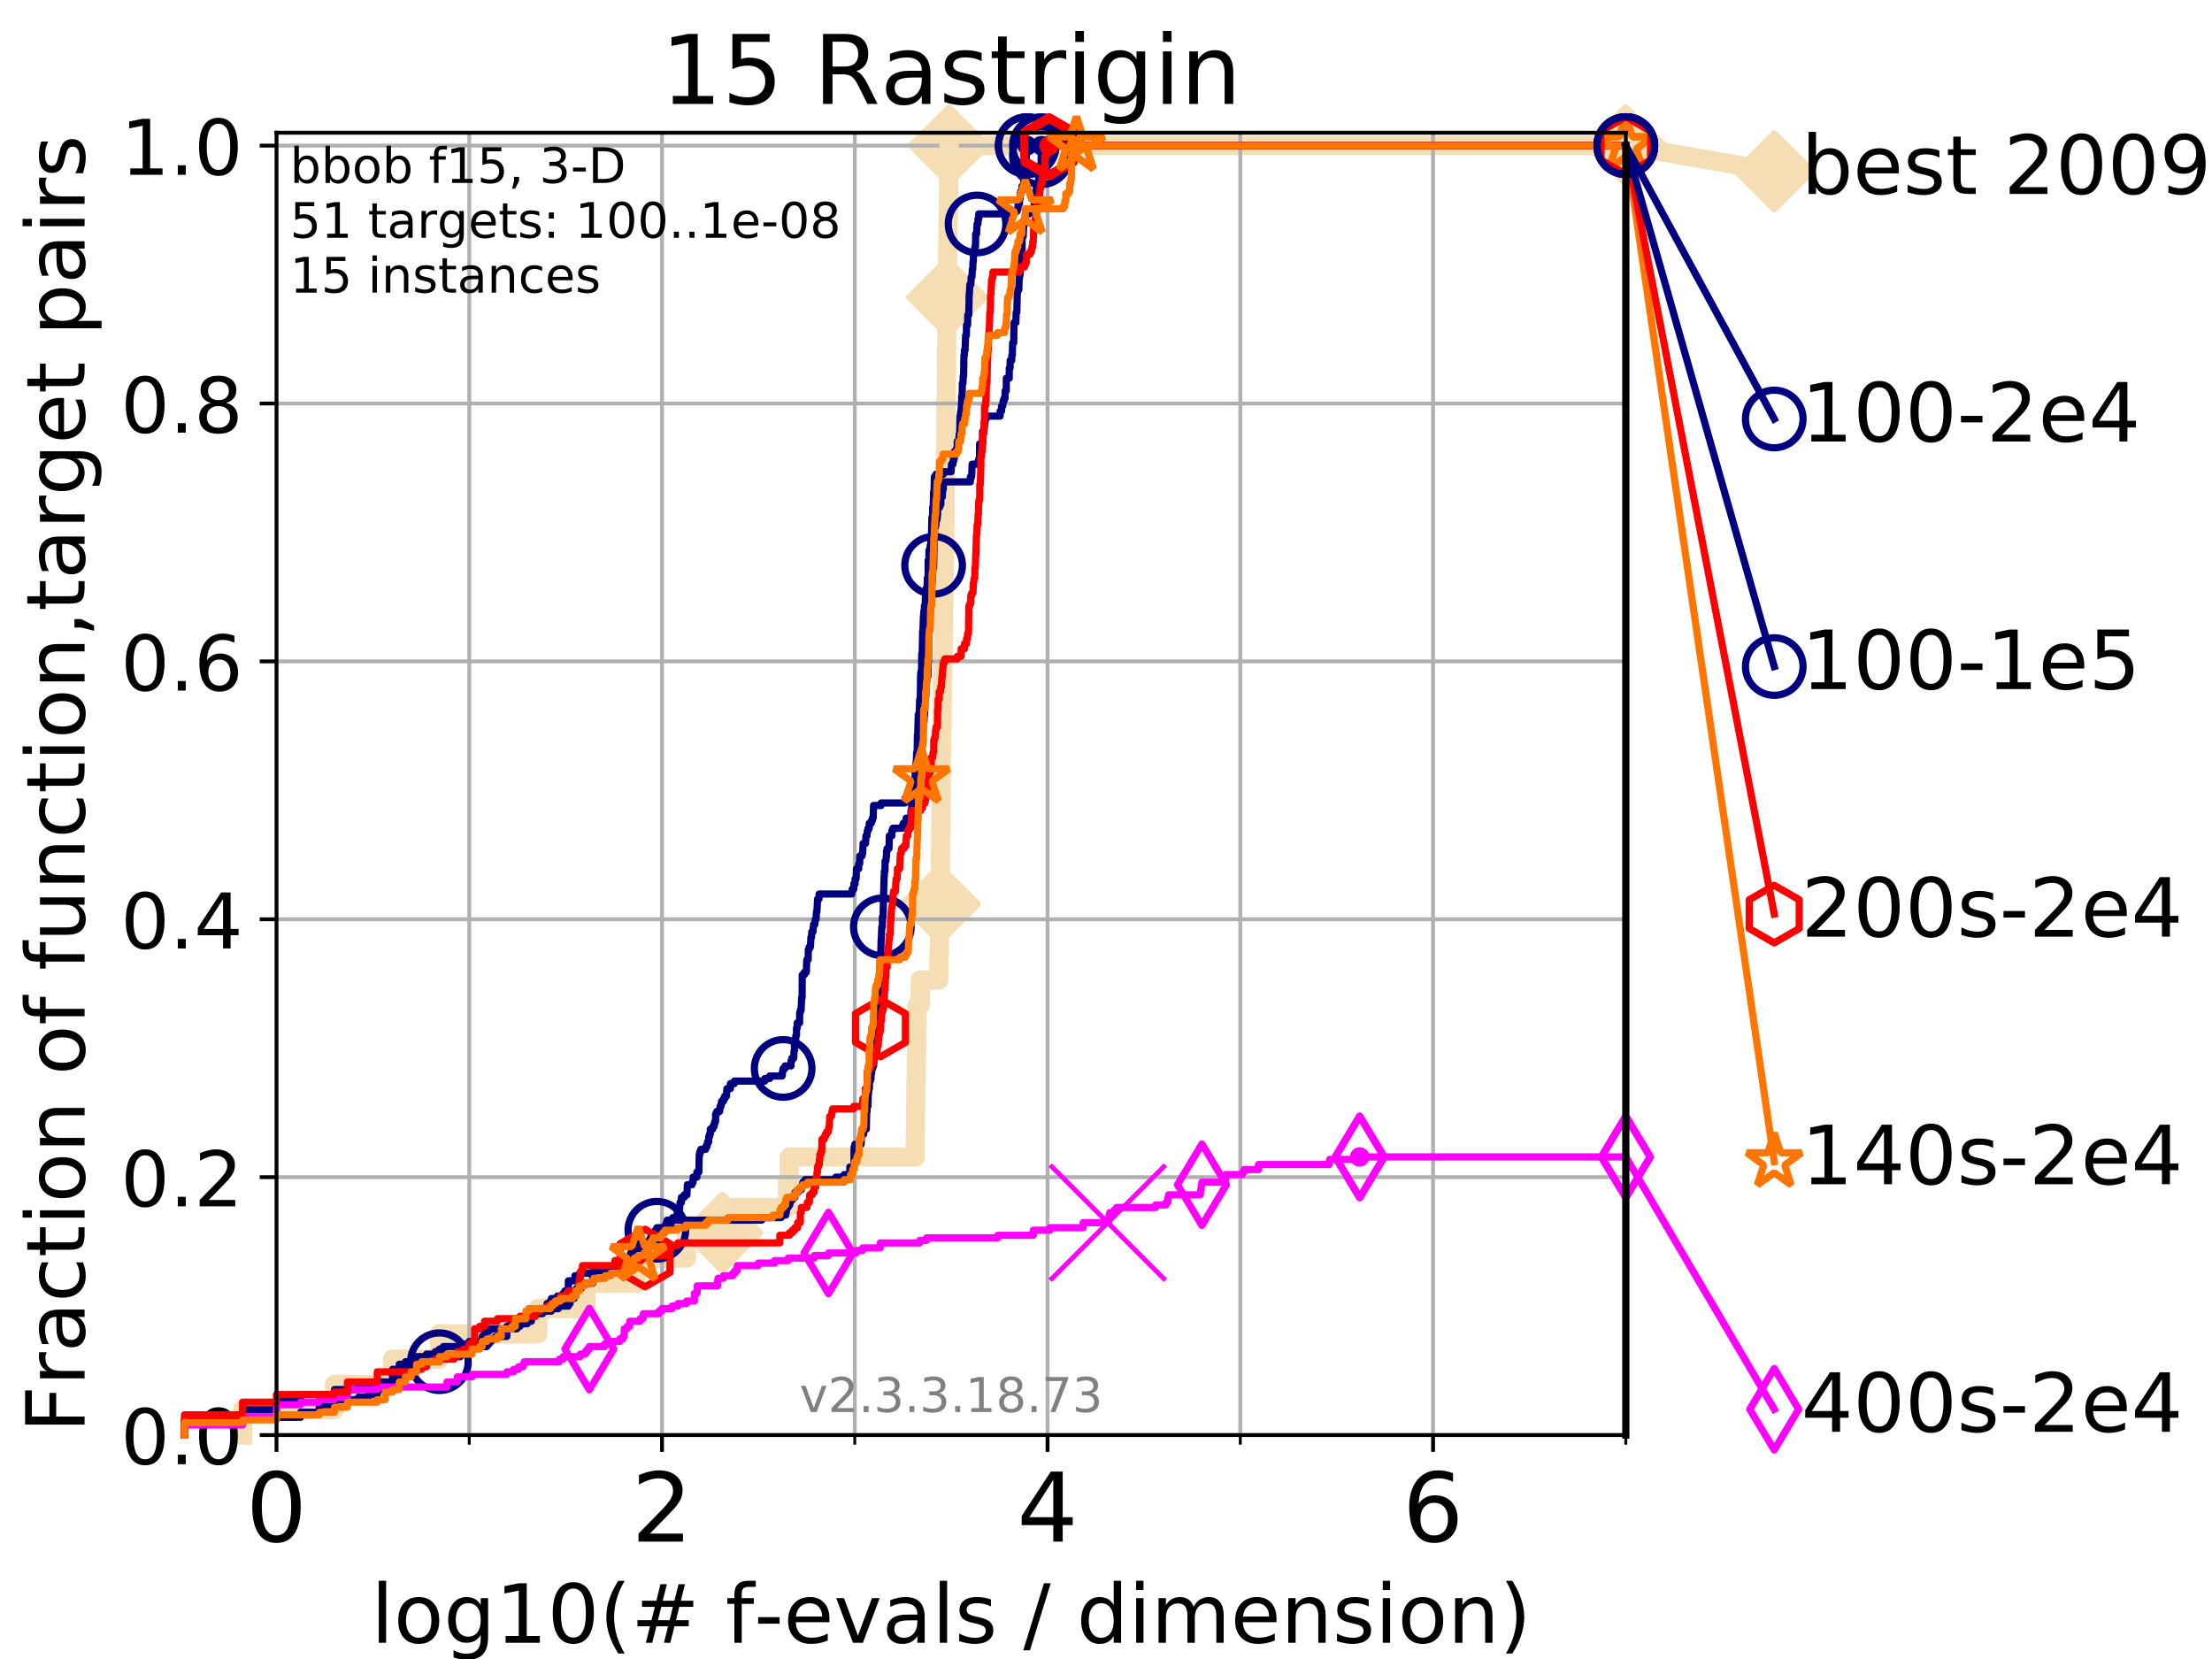 <?xml version="1.0" encoding="utf-8" standalone="no"?>
<!DOCTYPE svg PUBLIC "-//W3C//DTD SVG 1.1//EN"
  "http://www.w3.org/Graphics/SVG/1.1/DTD/svg11.dtd">
<!-- Created with matplotlib (https://matplotlib.org/) -->
<svg height="345.6pt" version="1.1" viewBox="0 0 460.8 345.6" width="460.8pt" xmlns="http://www.w3.org/2000/svg" xmlns:xlink="http://www.w3.org/1999/xlink">
 <defs>
  <style type="text/css">
*{stroke-linecap:butt;stroke-linejoin:round;}
  </style>
 </defs>
 <g id="figure_1">
  <g id="patch_1">
   <path d="M 0 345.6 
L 460.8 345.6 
L 460.8 0 
L 0 0 
z
" style="fill:#ffffff;"/>
  </g>
  <g id="axes_1">
   <g id="patch_2">
    <path d="M 57.6 298.944 
L 338.688 298.944 
L 338.688 27.648 
L 57.6 27.648 
z
" style="fill:#ffffff;"/>
   </g>
   <g id="line2d_1">
    <path d="M 50.529 298.944 
L 50.529 293.677 
L 69.688 293.677 
L 69.688 288.41 
L 81.776 288.41 
L 81.776 283.143 
L 91.535 283.143 
L 91.535 277.877 
L 112.026 277.877 
L 112.026 272.61 
L 122.076 272.61 
L 122.076 267.343 
L 132.581 267.343 
L 132.581 262.076 
L 143.015 262.076 
L 143.015 256.809 
L 150.458 256.809 
L 150.458 251.542 
L 164.05 251.542 
L 164.05 246.275 
L 164.423 246.275 
L 164.423 241.009 
L 190.667 241.009 
L 190.667 235.742 
L 190.715 235.742 
L 190.715 230.475 
L 190.782 230.475 
L 190.782 225.208 
L 190.872 225.208 
L 190.872 219.941 
L 190.964 219.941 
L 190.964 214.674 
L 191.016 214.674 
L 191.016 209.407 
L 191.702 209.407 
L 191.702 204.141 
L 195.593 204.141 
L 195.593 198.874 
L 195.693 198.874 
L 195.693 193.607 
L 195.775 193.607 
L 195.775 188.34 
L 195.811 188.34 
L 195.811 183.073 
L 195.88 183.073 
L 195.88 177.806 
L 195.943 177.806 
L 195.943 172.539 
L 196.026 172.539 
L 196.026 167.272 
L 196.082 167.272 
L 196.082 162.006 
L 196.105 162.006 
L 196.105 156.739 
L 196.189 156.739 
L 196.189 151.472 
L 196.265 151.472 
L 196.265 146.205 
L 196.314 146.205 
L 196.314 140.938 
L 196.408 140.938 
L 196.408 135.671 
L 196.509 135.671 
L 196.509 130.404 
L 196.586 130.404 
L 196.586 125.138 
L 196.626 125.138 
L 196.626 119.871 
L 196.704 119.871 
L 196.704 114.604 
L 196.808 114.604 
L 196.808 109.337 
L 196.837 109.337 
L 196.837 104.07 
L 196.897 104.07 
L 196.897 98.803 
L 196.95 98.803 
L 196.95 93.536 
L 197.05 93.536 
L 197.05 88.27 
L 197.062 88.27 
L 197.062 83.003 
L 197.13 83.003 
L 197.13 77.736 
L 197.179 77.736 
L 197.179 72.469 
L 197.227 72.469 
L 197.227 67.202 
L 197.293 67.202 
L 197.293 61.935 
L 197.305 61.935 
L 197.305 56.668 
L 197.393 56.668 
L 197.393 51.402 
L 197.472 51.402 
L 197.472 46.135 
L 197.574 46.135 
L 197.574 40.868 
L 197.614 40.868 
L 197.614 35.601 
L 197.707 35.601 
L 197.707 30.334 
L 338.688 30.334 
" style="fill:none;stroke:#f5deb3;stroke-linecap:square;stroke-width:4;"/>
   </g>
   <g id="line2d_2">
    <defs>
     <path d="M -0 7.778 
L 7.778 0 
L 0 -7.778 
L -7.778 -0 
z
" id="m5792419955" style="stroke:#f5deb3;stroke-linejoin:miter;stroke-width:1.5;"/>
    </defs>
    <g>
     <use style="fill:#f5deb3;stroke:#f5deb3;stroke-linejoin:miter;stroke-width:1.5;" x="150.458" xlink:href="#m5792419955" y="256.809"/>
     <use style="fill:#f5deb3;stroke:#f5deb3;stroke-linejoin:miter;stroke-width:1.5;" x="195.811" xlink:href="#m5792419955" y="188.34"/>
     <use style="fill:#f5deb3;stroke:#f5deb3;stroke-linejoin:miter;stroke-width:1.5;" x="197.305" xlink:href="#m5792419955" y="61.935"/>
     <use style="fill:#f5deb3;stroke:#f5deb3;stroke-linejoin:miter;stroke-width:1.5;" x="197.707" xlink:href="#m5792419955" y="30.334"/>
     <use style="fill:#f5deb3;stroke:#f5deb3;stroke-linejoin:miter;stroke-width:1.5;" x="197.707" xlink:href="#m5792419955" y="30.334"/>
     <use style="fill:#f5deb3;stroke:#f5deb3;stroke-linejoin:miter;stroke-width:1.5;" x="338.688" xlink:href="#m5792419955" y="30.334"/>
    </g>
   </g>
   <g id="line2d_3">
    <path style="fill:none;stroke:#f5deb3;stroke-linecap:square;stroke-width:4;"/>
    <g/>
   </g>
   <g id="line2d_4">
    <path d="M 338.688 30.334 
L 369.608 35.706 
" style="fill:none;stroke:#f5deb3;stroke-linecap:square;stroke-width:4;"/>
    <g>
     <use style="fill:#f5deb3;stroke:#f5deb3;stroke-linejoin:miter;stroke-width:1.5;" x="338.688" xlink:href="#m5792419955" y="30.334"/>
     <use style="fill:#f5deb3;stroke:#f5deb3;stroke-linejoin:miter;stroke-width:1.5;" x="369.608" xlink:href="#m5792419955" y="35.706"/>
    </g>
   </g>
   <g id="matplotlib.axis_1">
    <g id="xtick_1">
     <g id="line2d_5">
      <path clip-path="url(#p791945a999)" d="M 57.6 298.944 
L 57.6 27.648 
" style="fill:none;stroke:#b0b0b0;stroke-linecap:square;stroke-width:0.8;"/>
     </g>
     <g id="line2d_6">
      <defs>
       <path d="M 0 0 
L 0 3.5 
" id="m11a4e34be7" style="stroke:#000000;stroke-width:0.8;"/>
      </defs>
      <g>
       <use style="stroke:#000000;stroke-width:0.8;" x="57.6" xlink:href="#m11a4e34be7" y="298.944"/>
      </g>
     </g>
     <g id="text_1">
      <!-- 0 -->
      <defs>
       <path d="M 31.781 66.406 
Q 24.172 66.406 20.328 58.906 
Q 16.5 51.422 16.5 36.375 
Q 16.5 21.391 20.328 13.891 
Q 24.172 6.391 31.781 6.391 
Q 39.453 6.391 43.281 13.891 
Q 47.125 21.391 47.125 36.375 
Q 47.125 51.422 43.281 58.906 
Q 39.453 66.406 31.781 66.406 
z
M 31.781 74.219 
Q 44.047 74.219 50.516 64.516 
Q 56.984 54.828 56.984 36.375 
Q 56.984 17.969 50.516 8.266 
Q 44.047 -1.422 31.781 -1.422 
Q 19.531 -1.422 13.062 8.266 
Q 6.594 17.969 6.594 36.375 
Q 6.594 54.828 13.062 64.516 
Q 19.531 74.219 31.781 74.219 
z
" id="DejaVuSans-48"/>
      </defs>
      <g transform="translate(51.237 321.141)scale(0.2 -0.2)">
       <use xlink:href="#DejaVuSans-48"/>
      </g>
     </g>
    </g>
    <g id="xtick_2">
     <g id="line2d_7">
      <path clip-path="url(#p791945a999)" d="M 137.911 298.944 
L 137.911 27.648 
" style="fill:none;stroke:#b0b0b0;stroke-linecap:square;stroke-width:0.8;"/>
     </g>
     <g id="line2d_8">
      <g>
       <use style="stroke:#000000;stroke-width:0.8;" x="137.911" xlink:href="#m11a4e34be7" y="298.944"/>
      </g>
     </g>
     <g id="text_2">
      <!-- 2 -->
      <defs>
       <path d="M 19.188 8.297 
L 53.609 8.297 
L 53.609 0 
L 7.328 0 
L 7.328 8.297 
Q 12.938 14.109 22.625 23.891 
Q 32.328 33.688 34.812 36.531 
Q 39.547 41.844 41.422 45.531 
Q 43.312 49.219 43.312 52.781 
Q 43.312 58.594 39.234 62.25 
Q 35.156 65.922 28.609 65.922 
Q 23.969 65.922 18.812 64.312 
Q 13.672 62.703 7.812 59.422 
L 7.812 69.391 
Q 13.766 71.781 18.938 73 
Q 24.125 74.219 28.422 74.219 
Q 39.75 74.219 46.484 68.547 
Q 53.219 62.891 53.219 53.422 
Q 53.219 48.922 51.531 44.891 
Q 49.859 40.875 45.406 35.406 
Q 44.188 33.984 37.641 27.219 
Q 31.109 20.453 19.188 8.297 
z
" id="DejaVuSans-50"/>
      </defs>
      <g transform="translate(131.548 321.141)scale(0.2 -0.2)">
       <use xlink:href="#DejaVuSans-50"/>
      </g>
     </g>
    </g>
    <g id="xtick_3">
     <g id="line2d_9">
      <path clip-path="url(#p791945a999)" d="M 218.222 298.944 
L 218.222 27.648 
" style="fill:none;stroke:#b0b0b0;stroke-linecap:square;stroke-width:0.8;"/>
     </g>
     <g id="line2d_10">
      <g>
       <use style="stroke:#000000;stroke-width:0.8;" x="218.222" xlink:href="#m11a4e34be7" y="298.944"/>
      </g>
     </g>
     <g id="text_3">
      <!-- 4 -->
      <defs>
       <path d="M 37.797 64.312 
L 12.891 25.391 
L 37.797 25.391 
z
M 35.203 72.906 
L 47.609 72.906 
L 47.609 25.391 
L 58.016 25.391 
L 58.016 17.188 
L 47.609 17.188 
L 47.609 0 
L 37.797 0 
L 37.797 17.188 
L 4.891 17.188 
L 4.891 26.703 
z
" id="DejaVuSans-52"/>
      </defs>
      <g transform="translate(211.859 321.141)scale(0.2 -0.2)">
       <use xlink:href="#DejaVuSans-52"/>
      </g>
     </g>
    </g>
    <g id="xtick_4">
     <g id="line2d_11">
      <path clip-path="url(#p791945a999)" d="M 298.533 298.944 
L 298.533 27.648 
" style="fill:none;stroke:#b0b0b0;stroke-linecap:square;stroke-width:0.8;"/>
     </g>
     <g id="line2d_12">
      <g>
       <use style="stroke:#000000;stroke-width:0.8;" x="298.533" xlink:href="#m11a4e34be7" y="298.944"/>
      </g>
     </g>
     <g id="text_4">
      <!-- 6 -->
      <defs>
       <path d="M 33.016 40.375 
Q 26.375 40.375 22.484 35.828 
Q 18.609 31.297 18.609 23.391 
Q 18.609 15.531 22.484 10.953 
Q 26.375 6.391 33.016 6.391 
Q 39.656 6.391 43.531 10.953 
Q 47.406 15.531 47.406 23.391 
Q 47.406 31.297 43.531 35.828 
Q 39.656 40.375 33.016 40.375 
z
M 52.594 71.297 
L 52.594 62.312 
Q 48.875 64.062 45.094 64.984 
Q 41.312 65.922 37.594 65.922 
Q 27.828 65.922 22.672 59.328 
Q 17.531 52.734 16.797 39.406 
Q 19.672 43.656 24.016 45.922 
Q 28.375 48.188 33.594 48.188 
Q 44.578 48.188 50.953 41.516 
Q 57.328 34.859 57.328 23.391 
Q 57.328 12.156 50.688 5.359 
Q 44.047 -1.422 33.016 -1.422 
Q 20.359 -1.422 13.672 8.266 
Q 6.984 17.969 6.984 36.375 
Q 6.984 53.656 15.188 63.938 
Q 23.391 74.219 37.203 74.219 
Q 40.922 74.219 44.703 73.484 
Q 48.484 72.75 52.594 71.297 
z
" id="DejaVuSans-54"/>
      </defs>
      <g transform="translate(292.17 321.141)scale(0.2 -0.2)">
       <use xlink:href="#DejaVuSans-54"/>
      </g>
     </g>
    </g>
    <g id="xtick_5">
     <g id="line2d_13">
      <path clip-path="url(#p791945a999)" d="M 97.755 298.944 
L 97.755 27.648 
" style="fill:none;stroke:#b0b0b0;stroke-linecap:square;stroke-width:0.8;"/>
     </g>
     <g id="line2d_14">
      <defs>
       <path d="M 0 0 
L 0 2 
" id="m75e63f26ff" style="stroke:#000000;stroke-width:0.6;"/>
      </defs>
      <g>
       <use style="stroke:#000000;stroke-width:0.6;" x="97.755" xlink:href="#m75e63f26ff" y="298.944"/>
      </g>
     </g>
    </g>
    <g id="xtick_6">
     <g id="line2d_15">
      <path clip-path="url(#p791945a999)" d="M 178.066 298.944 
L 178.066 27.648 
" style="fill:none;stroke:#b0b0b0;stroke-linecap:square;stroke-width:0.8;"/>
     </g>
     <g id="line2d_16">
      <g>
       <use style="stroke:#000000;stroke-width:0.6;" x="178.066" xlink:href="#m75e63f26ff" y="298.944"/>
      </g>
     </g>
    </g>
    <g id="xtick_7">
     <g id="line2d_17">
      <path clip-path="url(#p791945a999)" d="M 258.377 298.944 
L 258.377 27.648 
" style="fill:none;stroke:#b0b0b0;stroke-linecap:square;stroke-width:0.8;"/>
     </g>
     <g id="line2d_18">
      <g>
       <use style="stroke:#000000;stroke-width:0.6;" x="258.377" xlink:href="#m75e63f26ff" y="298.944"/>
      </g>
     </g>
    </g>
    <g id="xtick_8">
     <g id="line2d_19">
      <path clip-path="url(#p791945a999)" d="M 338.688 298.944 
L 338.688 27.648 
" style="fill:none;stroke:#b0b0b0;stroke-linecap:square;stroke-width:0.8;"/>
     </g>
     <g id="line2d_20">
      <g>
       <use style="stroke:#000000;stroke-width:0.6;" x="338.688" xlink:href="#m75e63f26ff" y="298.944"/>
      </g>
     </g>
    </g>
    <g id="text_5">
     <!-- log10(# f-evals / dimension) -->
     <defs>
      <path d="M 9.422 75.984 
L 18.406 75.984 
L 18.406 0 
L 9.422 0 
z
" id="DejaVuSans-108"/>
      <path d="M 30.609 48.391 
Q 23.391 48.391 19.188 42.75 
Q 14.984 37.109 14.984 27.297 
Q 14.984 17.484 19.156 11.844 
Q 23.344 6.203 30.609 6.203 
Q 37.797 6.203 41.984 11.859 
Q 46.188 17.531 46.188 27.297 
Q 46.188 37.016 41.984 42.703 
Q 37.797 48.391 30.609 48.391 
z
M 30.609 56 
Q 42.328 56 49.016 48.375 
Q 55.719 40.766 55.719 27.297 
Q 55.719 13.875 49.016 6.219 
Q 42.328 -1.422 30.609 -1.422 
Q 18.844 -1.422 12.172 6.219 
Q 5.516 13.875 5.516 27.297 
Q 5.516 40.766 12.172 48.375 
Q 18.844 56 30.609 56 
z
" id="DejaVuSans-111"/>
      <path d="M 45.406 27.984 
Q 45.406 37.75 41.375 43.109 
Q 37.359 48.484 30.078 48.484 
Q 22.859 48.484 18.828 43.109 
Q 14.797 37.75 14.797 27.984 
Q 14.797 18.266 18.828 12.891 
Q 22.859 7.516 30.078 7.516 
Q 37.359 7.516 41.375 12.891 
Q 45.406 18.266 45.406 27.984 
z
M 54.391 6.781 
Q 54.391 -7.172 48.188 -13.984 
Q 42 -20.797 29.203 -20.797 
Q 24.469 -20.797 20.266 -20.094 
Q 16.062 -19.391 12.109 -17.922 
L 12.109 -9.188 
Q 16.062 -11.328 19.922 -12.344 
Q 23.781 -13.375 27.781 -13.375 
Q 36.625 -13.375 41.016 -8.766 
Q 45.406 -4.156 45.406 5.172 
L 45.406 9.625 
Q 42.625 4.781 38.281 2.391 
Q 33.938 0 27.875 0 
Q 17.828 0 11.672 7.656 
Q 5.516 15.328 5.516 27.984 
Q 5.516 40.672 11.672 48.328 
Q 17.828 56 27.875 56 
Q 33.938 56 38.281 53.609 
Q 42.625 51.219 45.406 46.391 
L 45.406 54.688 
L 54.391 54.688 
z
" id="DejaVuSans-103"/>
      <path d="M 12.406 8.297 
L 28.516 8.297 
L 28.516 63.922 
L 10.984 60.406 
L 10.984 69.391 
L 28.422 72.906 
L 38.281 72.906 
L 38.281 8.297 
L 54.391 8.297 
L 54.391 0 
L 12.406 0 
z
" id="DejaVuSans-49"/>
      <path d="M 31 75.875 
Q 24.469 64.656 21.281 53.656 
Q 18.109 42.672 18.109 31.391 
Q 18.109 20.125 21.312 9.062 
Q 24.516 -2 31 -13.188 
L 23.188 -13.188 
Q 15.875 -1.703 12.234 9.375 
Q 8.594 20.453 8.594 31.391 
Q 8.594 42.281 12.203 53.312 
Q 15.828 64.359 23.188 75.875 
z
" id="DejaVuSans-40"/>
      <path d="M 51.125 44 
L 36.922 44 
L 32.812 27.688 
L 47.125 27.688 
z
M 43.797 71.781 
L 38.719 51.516 
L 52.984 51.516 
L 58.109 71.781 
L 65.922 71.781 
L 60.891 51.516 
L 76.125 51.516 
L 76.125 44 
L 58.984 44 
L 54.984 27.688 
L 70.516 27.688 
L 70.516 20.219 
L 53.078 20.219 
L 48 0 
L 40.188 0 
L 45.219 20.219 
L 30.906 20.219 
L 25.875 0 
L 18.016 0 
L 23.094 20.219 
L 7.719 20.219 
L 7.719 27.688 
L 24.906 27.688 
L 29 44 
L 13.281 44 
L 13.281 51.516 
L 30.906 51.516 
L 35.891 71.781 
z
" id="DejaVuSans-35"/>
      <path id="DejaVuSans-32"/>
      <path d="M 37.109 75.984 
L 37.109 68.5 
L 28.516 68.5 
Q 23.688 68.5 21.797 66.547 
Q 19.922 64.594 19.922 59.516 
L 19.922 54.688 
L 34.719 54.688 
L 34.719 47.703 
L 19.922 47.703 
L 19.922 0 
L 10.891 0 
L 10.891 47.703 
L 2.297 47.703 
L 2.297 54.688 
L 10.891 54.688 
L 10.891 58.5 
Q 10.891 67.625 15.141 71.797 
Q 19.391 75.984 28.609 75.984 
z
" id="DejaVuSans-102"/>
      <path d="M 4.891 31.391 
L 31.203 31.391 
L 31.203 23.391 
L 4.891 23.391 
z
" id="DejaVuSans-45"/>
      <path d="M 56.203 29.594 
L 56.203 25.203 
L 14.891 25.203 
Q 15.484 15.922 20.484 11.062 
Q 25.484 6.203 34.422 6.203 
Q 39.594 6.203 44.453 7.469 
Q 49.312 8.734 54.109 11.281 
L 54.109 2.781 
Q 49.266 0.734 44.188 -0.344 
Q 39.109 -1.422 33.891 -1.422 
Q 20.797 -1.422 13.156 6.188 
Q 5.516 13.812 5.516 26.812 
Q 5.516 40.234 12.766 48.109 
Q 20.016 56 32.328 56 
Q 43.359 56 49.781 48.891 
Q 56.203 41.797 56.203 29.594 
z
M 47.219 32.234 
Q 47.125 39.594 43.094 43.984 
Q 39.062 48.391 32.422 48.391 
Q 24.906 48.391 20.391 44.141 
Q 15.875 39.891 15.188 32.172 
z
" id="DejaVuSans-101"/>
      <path d="M 2.984 54.688 
L 12.5 54.688 
L 29.594 8.797 
L 46.688 54.688 
L 56.203 54.688 
L 35.688 0 
L 23.484 0 
z
" id="DejaVuSans-118"/>
      <path d="M 34.281 27.484 
Q 23.391 27.484 19.188 25 
Q 14.984 22.516 14.984 16.5 
Q 14.984 11.719 18.141 8.906 
Q 21.297 6.109 26.703 6.109 
Q 34.188 6.109 38.703 11.406 
Q 43.219 16.703 43.219 25.484 
L 43.219 27.484 
z
M 52.203 31.203 
L 52.203 0 
L 43.219 0 
L 43.219 8.297 
Q 40.141 3.328 35.547 0.953 
Q 30.953 -1.422 24.312 -1.422 
Q 15.922 -1.422 10.953 3.297 
Q 6 8.016 6 15.922 
Q 6 25.141 12.172 29.828 
Q 18.359 34.516 30.609 34.516 
L 43.219 34.516 
L 43.219 35.406 
Q 43.219 41.609 39.141 45 
Q 35.062 48.391 27.688 48.391 
Q 23 48.391 18.547 47.266 
Q 14.109 46.141 10.016 43.891 
L 10.016 52.203 
Q 14.938 54.109 19.578 55.047 
Q 24.219 56 28.609 56 
Q 40.484 56 46.344 49.844 
Q 52.203 43.703 52.203 31.203 
z
" id="DejaVuSans-97"/>
      <path d="M 44.281 53.078 
L 44.281 44.578 
Q 40.484 46.531 36.375 47.5 
Q 32.281 48.484 27.875 48.484 
Q 21.188 48.484 17.844 46.438 
Q 14.5 44.391 14.5 40.281 
Q 14.5 37.156 16.891 35.375 
Q 19.281 33.594 26.516 31.984 
L 29.594 31.297 
Q 39.156 29.25 43.188 25.516 
Q 47.219 21.781 47.219 15.094 
Q 47.219 7.469 41.188 3.016 
Q 35.156 -1.422 24.609 -1.422 
Q 20.219 -1.422 15.453 -0.562 
Q 10.688 0.297 5.422 2 
L 5.422 11.281 
Q 10.406 8.688 15.234 7.391 
Q 20.062 6.109 24.812 6.109 
Q 31.156 6.109 34.562 8.281 
Q 37.984 10.453 37.984 14.406 
Q 37.984 18.062 35.516 20.016 
Q 33.062 21.969 24.703 23.781 
L 21.578 24.516 
Q 13.234 26.266 9.516 29.906 
Q 5.812 33.547 5.812 39.891 
Q 5.812 47.609 11.281 51.797 
Q 16.75 56 26.812 56 
Q 31.781 56 36.172 55.266 
Q 40.578 54.547 44.281 53.078 
z
" id="DejaVuSans-115"/>
      <path d="M 25.391 72.906 
L 33.688 72.906 
L 8.297 -9.281 
L 0 -9.281 
z
" id="DejaVuSans-47"/>
      <path d="M 45.406 46.391 
L 45.406 75.984 
L 54.391 75.984 
L 54.391 0 
L 45.406 0 
L 45.406 8.203 
Q 42.578 3.328 38.25 0.953 
Q 33.938 -1.422 27.875 -1.422 
Q 17.969 -1.422 11.734 6.484 
Q 5.516 14.406 5.516 27.297 
Q 5.516 40.188 11.734 48.094 
Q 17.969 56 27.875 56 
Q 33.938 56 38.25 53.625 
Q 42.578 51.266 45.406 46.391 
z
M 14.797 27.297 
Q 14.797 17.391 18.875 11.75 
Q 22.953 6.109 30.078 6.109 
Q 37.203 6.109 41.297 11.75 
Q 45.406 17.391 45.406 27.297 
Q 45.406 37.203 41.297 42.844 
Q 37.203 48.484 30.078 48.484 
Q 22.953 48.484 18.875 42.844 
Q 14.797 37.203 14.797 27.297 
z
" id="DejaVuSans-100"/>
      <path d="M 9.422 54.688 
L 18.406 54.688 
L 18.406 0 
L 9.422 0 
z
M 9.422 75.984 
L 18.406 75.984 
L 18.406 64.594 
L 9.422 64.594 
z
" id="DejaVuSans-105"/>
      <path d="M 52 44.188 
Q 55.375 50.25 60.062 53.125 
Q 64.75 56 71.094 56 
Q 79.641 56 84.281 50.016 
Q 88.922 44.047 88.922 33.016 
L 88.922 0 
L 79.891 0 
L 79.891 32.719 
Q 79.891 40.578 77.094 44.375 
Q 74.312 48.188 68.609 48.188 
Q 61.625 48.188 57.562 43.547 
Q 53.516 38.922 53.516 30.906 
L 53.516 0 
L 44.484 0 
L 44.484 32.719 
Q 44.484 40.625 41.703 44.406 
Q 38.922 48.188 33.109 48.188 
Q 26.219 48.188 22.156 43.531 
Q 18.109 38.875 18.109 30.906 
L 18.109 0 
L 9.078 0 
L 9.078 54.688 
L 18.109 54.688 
L 18.109 46.188 
Q 21.188 51.219 25.484 53.609 
Q 29.781 56 35.688 56 
Q 41.656 56 45.828 52.969 
Q 50 49.953 52 44.188 
z
" id="DejaVuSans-109"/>
      <path d="M 54.891 33.016 
L 54.891 0 
L 45.906 0 
L 45.906 32.719 
Q 45.906 40.484 42.875 44.328 
Q 39.844 48.188 33.797 48.188 
Q 26.516 48.188 22.312 43.547 
Q 18.109 38.922 18.109 30.906 
L 18.109 0 
L 9.078 0 
L 9.078 54.688 
L 18.109 54.688 
L 18.109 46.188 
Q 21.344 51.125 25.703 53.562 
Q 30.078 56 35.797 56 
Q 45.219 56 50.047 50.172 
Q 54.891 44.344 54.891 33.016 
z
" id="DejaVuSans-110"/>
      <path d="M 8.016 75.875 
L 15.828 75.875 
Q 23.141 64.359 26.781 53.312 
Q 30.422 42.281 30.422 31.391 
Q 30.422 20.453 26.781 9.375 
Q 23.141 -1.703 15.828 -13.188 
L 8.016 -13.188 
Q 14.5 -2 17.703 9.062 
Q 20.906 20.125 20.906 31.391 
Q 20.906 42.672 17.703 53.656 
Q 14.5 64.656 8.016 75.875 
z
" id="DejaVuSans-41"/>
     </defs>
     <g transform="translate(77.303 342.218)scale(0.17 -0.17)">
      <use xlink:href="#DejaVuSans-108"/>
      <use x="27.783" xlink:href="#DejaVuSans-111"/>
      <use x="88.965" xlink:href="#DejaVuSans-103"/>
      <use x="152.441" xlink:href="#DejaVuSans-49"/>
      <use x="216.064" xlink:href="#DejaVuSans-48"/>
      <use x="279.688" xlink:href="#DejaVuSans-40"/>
      <use x="318.701" xlink:href="#DejaVuSans-35"/>
      <use x="402.49" xlink:href="#DejaVuSans-32"/>
      <use x="434.277" xlink:href="#DejaVuSans-102"/>
      <use x="469.404" xlink:href="#DejaVuSans-45"/>
      <use x="505.488" xlink:href="#DejaVuSans-101"/>
      <use x="567.012" xlink:href="#DejaVuSans-118"/>
      <use x="626.191" xlink:href="#DejaVuSans-97"/>
      <use x="687.471" xlink:href="#DejaVuSans-108"/>
      <use x="715.254" xlink:href="#DejaVuSans-115"/>
      <use x="767.354" xlink:href="#DejaVuSans-32"/>
      <use x="799.141" xlink:href="#DejaVuSans-47"/>
      <use x="832.832" xlink:href="#DejaVuSans-32"/>
      <use x="864.619" xlink:href="#DejaVuSans-100"/>
      <use x="928.096" xlink:href="#DejaVuSans-105"/>
      <use x="955.879" xlink:href="#DejaVuSans-109"/>
      <use x="1053.291" xlink:href="#DejaVuSans-101"/>
      <use x="1114.814" xlink:href="#DejaVuSans-110"/>
      <use x="1178.193" xlink:href="#DejaVuSans-115"/>
      <use x="1230.293" xlink:href="#DejaVuSans-105"/>
      <use x="1258.076" xlink:href="#DejaVuSans-111"/>
      <use x="1319.258" xlink:href="#DejaVuSans-110"/>
      <use x="1382.637" xlink:href="#DejaVuSans-41"/>
     </g>
    </g>
   </g>
   <g id="matplotlib.axis_2">
    <g id="ytick_1">
     <g id="line2d_21">
      <path clip-path="url(#p791945a999)" d="M 57.6 298.944 
L 338.688 298.944 
" style="fill:none;stroke:#b0b0b0;stroke-linecap:square;stroke-width:0.8;"/>
     </g>
     <g id="line2d_22">
      <defs>
       <path d="M 0 0 
L -3.5 0 
" id="m29725771fb" style="stroke:#000000;stroke-width:0.8;"/>
      </defs>
      <g>
       <use style="stroke:#000000;stroke-width:0.8;" x="57.6" xlink:href="#m29725771fb" y="298.944"/>
      </g>
     </g>
     <g id="text_6">
      <!-- 0.0 -->
      <defs>
       <path d="M 10.688 12.406 
L 21 12.406 
L 21 0 
L 10.688 0 
z
" id="DejaVuSans-46"/>
      </defs>
      <g transform="translate(25.155 305.023)scale(0.16 -0.16)">
       <use xlink:href="#DejaVuSans-48"/>
       <use x="63.623" xlink:href="#DejaVuSans-46"/>
       <use x="95.41" xlink:href="#DejaVuSans-48"/>
      </g>
     </g>
    </g>
    <g id="ytick_2">
     <g id="line2d_23">
      <path clip-path="url(#p791945a999)" d="M 57.6 245.222 
L 338.688 245.222 
" style="fill:none;stroke:#b0b0b0;stroke-linecap:square;stroke-width:0.8;"/>
     </g>
     <g id="line2d_24">
      <g>
       <use style="stroke:#000000;stroke-width:0.8;" x="57.6" xlink:href="#m29725771fb" y="245.222"/>
      </g>
     </g>
     <g id="text_7">
      <!-- 0.2 -->
      <g transform="translate(25.155 251.301)scale(0.16 -0.16)">
       <use xlink:href="#DejaVuSans-48"/>
       <use x="63.623" xlink:href="#DejaVuSans-46"/>
       <use x="95.41" xlink:href="#DejaVuSans-50"/>
      </g>
     </g>
    </g>
    <g id="ytick_3">
     <g id="line2d_25">
      <path clip-path="url(#p791945a999)" d="M 57.6 191.5 
L 338.688 191.5 
" style="fill:none;stroke:#b0b0b0;stroke-linecap:square;stroke-width:0.8;"/>
     </g>
     <g id="line2d_26">
      <g>
       <use style="stroke:#000000;stroke-width:0.8;" x="57.6" xlink:href="#m29725771fb" y="191.5"/>
      </g>
     </g>
     <g id="text_8">
      <!-- 0.4 -->
      <g transform="translate(25.155 197.579)scale(0.16 -0.16)">
       <use xlink:href="#DejaVuSans-48"/>
       <use x="63.623" xlink:href="#DejaVuSans-46"/>
       <use x="95.41" xlink:href="#DejaVuSans-52"/>
      </g>
     </g>
    </g>
    <g id="ytick_4">
     <g id="line2d_27">
      <path clip-path="url(#p791945a999)" d="M 57.6 137.778 
L 338.688 137.778 
" style="fill:none;stroke:#b0b0b0;stroke-linecap:square;stroke-width:0.8;"/>
     </g>
     <g id="line2d_28">
      <g>
       <use style="stroke:#000000;stroke-width:0.8;" x="57.6" xlink:href="#m29725771fb" y="137.778"/>
      </g>
     </g>
     <g id="text_9">
      <!-- 0.6 -->
      <g transform="translate(25.155 143.857)scale(0.16 -0.16)">
       <use xlink:href="#DejaVuSans-48"/>
       <use x="63.623" xlink:href="#DejaVuSans-46"/>
       <use x="95.41" xlink:href="#DejaVuSans-54"/>
      </g>
     </g>
    </g>
    <g id="ytick_5">
     <g id="line2d_29">
      <path clip-path="url(#p791945a999)" d="M 57.6 84.056 
L 338.688 84.056 
" style="fill:none;stroke:#b0b0b0;stroke-linecap:square;stroke-width:0.8;"/>
     </g>
     <g id="line2d_30">
      <g>
       <use style="stroke:#000000;stroke-width:0.8;" x="57.6" xlink:href="#m29725771fb" y="84.056"/>
      </g>
     </g>
     <g id="text_10">
      <!-- 0.8 -->
      <defs>
       <path d="M 31.781 34.625 
Q 24.75 34.625 20.719 30.859 
Q 16.703 27.094 16.703 20.516 
Q 16.703 13.922 20.719 10.156 
Q 24.75 6.391 31.781 6.391 
Q 38.812 6.391 42.859 10.172 
Q 46.922 13.969 46.922 20.516 
Q 46.922 27.094 42.891 30.859 
Q 38.875 34.625 31.781 34.625 
z
M 21.922 38.812 
Q 15.578 40.375 12.031 44.719 
Q 8.5 49.078 8.5 55.328 
Q 8.5 64.062 14.719 69.141 
Q 20.953 74.219 31.781 74.219 
Q 42.672 74.219 48.875 69.141 
Q 55.078 64.062 55.078 55.328 
Q 55.078 49.078 51.531 44.719 
Q 48 40.375 41.703 38.812 
Q 48.828 37.156 52.797 32.312 
Q 56.781 27.484 56.781 20.516 
Q 56.781 9.906 50.312 4.234 
Q 43.844 -1.422 31.781 -1.422 
Q 19.734 -1.422 13.25 4.234 
Q 6.781 9.906 6.781 20.516 
Q 6.781 27.484 10.781 32.312 
Q 14.797 37.156 21.922 38.812 
z
M 18.312 54.391 
Q 18.312 48.734 21.844 45.562 
Q 25.391 42.391 31.781 42.391 
Q 38.141 42.391 41.719 45.562 
Q 45.312 48.734 45.312 54.391 
Q 45.312 60.062 41.719 63.234 
Q 38.141 66.406 31.781 66.406 
Q 25.391 66.406 21.844 63.234 
Q 18.312 60.062 18.312 54.391 
z
" id="DejaVuSans-56"/>
      </defs>
      <g transform="translate(25.155 90.135)scale(0.16 -0.16)">
       <use xlink:href="#DejaVuSans-48"/>
       <use x="63.623" xlink:href="#DejaVuSans-46"/>
       <use x="95.41" xlink:href="#DejaVuSans-56"/>
      </g>
     </g>
    </g>
    <g id="ytick_6">
     <g id="line2d_31">
      <path clip-path="url(#p791945a999)" d="M 57.6 30.334 
L 338.688 30.334 
" style="fill:none;stroke:#b0b0b0;stroke-linecap:square;stroke-width:0.8;"/>
     </g>
     <g id="line2d_32">
      <g>
       <use style="stroke:#000000;stroke-width:0.8;" x="57.6" xlink:href="#m29725771fb" y="30.334"/>
      </g>
     </g>
     <g id="text_11">
      <!-- 1.0 -->
      <g transform="translate(25.155 36.413)scale(0.16 -0.16)">
       <use xlink:href="#DejaVuSans-49"/>
       <use x="63.623" xlink:href="#DejaVuSans-46"/>
       <use x="95.41" xlink:href="#DejaVuSans-48"/>
      </g>
     </g>
    </g>
    <g id="text_12">
     <!-- Fraction of function,target pairs -->
     <defs>
      <path d="M 9.812 72.906 
L 51.703 72.906 
L 51.703 64.594 
L 19.672 64.594 
L 19.672 43.109 
L 48.578 43.109 
L 48.578 34.812 
L 19.672 34.812 
L 19.672 0 
L 9.812 0 
z
" id="DejaVuSans-70"/>
      <path d="M 41.109 46.297 
Q 39.594 47.172 37.812 47.578 
Q 36.031 48 33.891 48 
Q 26.266 48 22.188 43.047 
Q 18.109 38.094 18.109 28.812 
L 18.109 0 
L 9.078 0 
L 9.078 54.688 
L 18.109 54.688 
L 18.109 46.188 
Q 20.953 51.172 25.484 53.578 
Q 30.031 56 36.531 56 
Q 37.453 56 38.578 55.875 
Q 39.703 55.766 41.062 55.516 
z
" id="DejaVuSans-114"/>
      <path d="M 48.781 52.594 
L 48.781 44.188 
Q 44.969 46.297 41.141 47.344 
Q 37.312 48.391 33.406 48.391 
Q 24.656 48.391 19.812 42.844 
Q 14.984 37.312 14.984 27.297 
Q 14.984 17.281 19.812 11.734 
Q 24.656 6.203 33.406 6.203 
Q 37.312 6.203 41.141 7.25 
Q 44.969 8.297 48.781 10.406 
L 48.781 2.094 
Q 45.016 0.344 40.984 -0.531 
Q 36.969 -1.422 32.422 -1.422 
Q 20.062 -1.422 12.781 6.344 
Q 5.516 14.109 5.516 27.297 
Q 5.516 40.672 12.859 48.328 
Q 20.219 56 33.016 56 
Q 37.156 56 41.109 55.141 
Q 45.062 54.297 48.781 52.594 
z
" id="DejaVuSans-99"/>
      <path d="M 18.312 70.219 
L 18.312 54.688 
L 36.812 54.688 
L 36.812 47.703 
L 18.312 47.703 
L 18.312 18.016 
Q 18.312 11.328 20.141 9.422 
Q 21.969 7.516 27.594 7.516 
L 36.812 7.516 
L 36.812 0 
L 27.594 0 
Q 17.188 0 13.234 3.875 
Q 9.281 7.766 9.281 18.016 
L 9.281 47.703 
L 2.688 47.703 
L 2.688 54.688 
L 9.281 54.688 
L 9.281 70.219 
z
" id="DejaVuSans-116"/>
      <path d="M 8.5 21.578 
L 8.5 54.688 
L 17.484 54.688 
L 17.484 21.922 
Q 17.484 14.156 20.5 10.266 
Q 23.531 6.391 29.594 6.391 
Q 36.859 6.391 41.078 11.031 
Q 45.312 15.672 45.312 23.688 
L 45.312 54.688 
L 54.297 54.688 
L 54.297 0 
L 45.312 0 
L 45.312 8.406 
Q 42.047 3.422 37.719 1 
Q 33.406 -1.422 27.688 -1.422 
Q 18.266 -1.422 13.375 4.438 
Q 8.5 10.297 8.5 21.578 
z
M 31.109 56 
z
" id="DejaVuSans-117"/>
      <path d="M 11.719 12.406 
L 22.016 12.406 
L 22.016 4 
L 14.016 -11.625 
L 7.719 -11.625 
L 11.719 4 
z
" id="DejaVuSans-44"/>
      <path d="M 18.109 8.203 
L 18.109 -20.797 
L 9.078 -20.797 
L 9.078 54.688 
L 18.109 54.688 
L 18.109 46.391 
Q 20.953 51.266 25.266 53.625 
Q 29.594 56 35.594 56 
Q 45.562 56 51.781 48.094 
Q 58.016 40.188 58.016 27.297 
Q 58.016 14.406 51.781 6.484 
Q 45.562 -1.422 35.594 -1.422 
Q 29.594 -1.422 25.266 0.953 
Q 20.953 3.328 18.109 8.203 
z
M 48.688 27.297 
Q 48.688 37.203 44.609 42.844 
Q 40.531 48.484 33.406 48.484 
Q 26.266 48.484 22.188 42.844 
Q 18.109 37.203 18.109 27.297 
Q 18.109 17.391 22.188 11.75 
Q 26.266 6.109 33.406 6.109 
Q 40.531 6.109 44.609 11.75 
Q 48.688 17.391 48.688 27.297 
z
" id="DejaVuSans-112"/>
     </defs>
     <g transform="translate(17.62 298.435)rotate(-90)scale(0.17 -0.17)">
      <use xlink:href="#DejaVuSans-70"/>
      <use x="57.41" xlink:href="#DejaVuSans-114"/>
      <use x="98.523" xlink:href="#DejaVuSans-97"/>
      <use x="159.803" xlink:href="#DejaVuSans-99"/>
      <use x="214.783" xlink:href="#DejaVuSans-116"/>
      <use x="253.992" xlink:href="#DejaVuSans-105"/>
      <use x="281.775" xlink:href="#DejaVuSans-111"/>
      <use x="342.957" xlink:href="#DejaVuSans-110"/>
      <use x="406.336" xlink:href="#DejaVuSans-32"/>
      <use x="438.123" xlink:href="#DejaVuSans-111"/>
      <use x="499.305" xlink:href="#DejaVuSans-102"/>
      <use x="534.51" xlink:href="#DejaVuSans-32"/>
      <use x="566.297" xlink:href="#DejaVuSans-102"/>
      <use x="601.502" xlink:href="#DejaVuSans-117"/>
      <use x="664.881" xlink:href="#DejaVuSans-110"/>
      <use x="728.26" xlink:href="#DejaVuSans-99"/>
      <use x="783.24" xlink:href="#DejaVuSans-116"/>
      <use x="822.449" xlink:href="#DejaVuSans-105"/>
      <use x="850.232" xlink:href="#DejaVuSans-111"/>
      <use x="911.414" xlink:href="#DejaVuSans-110"/>
      <use x="974.793" xlink:href="#DejaVuSans-44"/>
      <use x="1006.58" xlink:href="#DejaVuSans-116"/>
      <use x="1045.789" xlink:href="#DejaVuSans-97"/>
      <use x="1107.068" xlink:href="#DejaVuSans-114"/>
      <use x="1148.166" xlink:href="#DejaVuSans-103"/>
      <use x="1211.643" xlink:href="#DejaVuSans-101"/>
      <use x="1273.166" xlink:href="#DejaVuSans-116"/>
      <use x="1312.375" xlink:href="#DejaVuSans-32"/>
      <use x="1344.162" xlink:href="#DejaVuSans-112"/>
      <use x="1407.639" xlink:href="#DejaVuSans-97"/>
      <use x="1468.918" xlink:href="#DejaVuSans-105"/>
      <use x="1496.701" xlink:href="#DejaVuSans-114"/>
      <use x="1537.814" xlink:href="#DejaVuSans-115"/>
     </g>
    </g>
   </g>
   <g id="line2d_33">
    <defs>
     <path d="M 0 1.5 
C 0.398 1.5 0.779 1.342 1.061 1.061 
C 1.342 0.779 1.5 0.398 1.5 0 
C 1.5 -0.398 1.342 -0.779 1.061 -1.061 
C 0.779 -1.342 0.398 -1.5 0 -1.5 
C -0.398 -1.5 -0.779 -1.342 -1.061 -1.061 
C -1.342 -0.779 -1.5 -0.398 -1.5 0 
C -1.5 0.398 -1.342 0.779 -1.061 1.061 
C -0.779 1.342 -0.398 1.5 0 1.5 
z
" id="mf90befb046" style="stroke:#f5deb3;"/>
    </defs>
    <g>
     <use style="fill:#f5deb3;stroke:#f5deb3;" x="197.707" xlink:href="#mf90befb046" y="30.334"/>
     <use style="fill:#f5deb3;stroke:#f5deb3;" x="197.707" xlink:href="#mf90befb046" y="30.334"/>
    </g>
   </g>
   <g id="line2d_34">
    <defs>
     <path d="M 0 1.5 
C 0.398 1.5 0.779 1.342 1.061 1.061 
C 1.342 0.779 1.5 0.398 1.5 0 
C 1.5 -0.398 1.342 -0.779 1.061 -1.061 
C 0.779 -1.342 0.398 -1.5 0 -1.5 
C -0.398 -1.5 -0.779 -1.342 -1.061 -1.061 
C -1.342 -0.779 -1.5 -0.398 -1.5 0 
C -1.5 0.398 -1.342 0.779 -1.061 1.061 
C -0.779 1.342 -0.398 1.5 0 1.5 
z
" id="m54f13ce73f" style="stroke:#000080;"/>
    </defs>
    <g>
     <use style="fill:#000080;stroke:#000080;" x="213.985" xlink:href="#m54f13ce73f" y="30.334"/>
     <use style="fill:#000080;stroke:#000080;" x="213.985" xlink:href="#m54f13ce73f" y="30.334"/>
    </g>
   </g>
   <g id="line2d_35">
    <path d="M 38.441 298.944 
L 38.441 295.784 
L 50.529 295.784 
L 50.529 293.677 
L 57.6 293.677 
L 57.6 291.57 
L 62.617 291.57 
L 62.617 290.517 
L 69.688 290.517 
L 69.688 289.464 
L 74.705 289.464 
L 74.705 288.937 
L 76.759 288.937 
L 76.759 288.41 
L 78.596 288.41 
L 78.596 287.884 
L 81.776 287.884 
L 81.776 285.25 
L 83.172 285.25 
L 83.172 284.197 
L 84.464 284.197 
L 84.464 283.67 
L 86.793 283.67 
L 86.793 282.617 
L 88.847 282.617 
L 88.847 282.09 
L 90.684 282.09 
L 90.684 281.563 
L 91.535 281.563 
L 91.535 281.037 
L 92.347 281.037 
L 92.347 280.51 
L 95.918 280.51 
L 95.918 279.983 
L 97.755 279.983 
L 97.755 279.457 
L 100.444 279.457 
L 100.444 278.403 
L 100.935 278.403 
L 100.935 277.35 
L 101.878 277.35 
L 101.878 276.823 
L 105.585 276.823 
L 105.585 276.296 
L 106.312 276.296 
L 106.312 275.77 
L 106.664 275.77 
L 106.664 275.243 
L 107.68 275.243 
L 107.68 274.716 
L 110.132 274.716 
L 110.132 274.19 
L 110.694 274.19 
L 110.694 273.663 
L 113.023 273.663 
L 113.023 273.136 
L 114.86 273.136 
L 114.86 272.61 
L 116.323 272.61 
L 116.323 272.083 
L 118.4 272.083 
L 118.4 271.556 
L 118.752 271.556 
L 118.752 270.503 
L 119.603 270.503 
L 119.603 269.976 
L 119.932 269.976 
L 119.932 268.923 
L 120.094 268.923 
L 120.094 268.396 
L 121.037 268.396 
L 121.037 267.87 
L 121.189 267.87 
L 121.189 267.343 
L 123.461 267.343 
L 123.461 265.236 
L 123.594 265.236 
L 123.594 264.709 
L 126.839 264.709 
L 126.839 264.183 
L 130.128 264.183 
L 130.128 263.656 
L 130.398 263.656 
L 130.398 262.603 
L 131.099 262.603 
L 131.099 262.076 
L 131.355 262.076 
L 131.355 261.023 
L 131.607 261.023 
L 131.607 260.496 
L 131.938 260.496 
L 131.938 259.969 
L 133.277 259.969 
L 133.277 258.916 
L 135.213 258.916 
L 135.213 258.389 
L 135.482 258.389 
L 135.482 257.862 
L 135.682 257.862 
L 135.682 257.336 
L 136.33 257.336 
L 136.33 256.809 
L 136.52 256.809 
L 136.52 256.282 
L 136.832 256.282 
L 136.832 255.756 
L 138.595 255.756 
L 138.595 255.229 
L 138.817 255.229 
L 138.817 254.702 
L 138.982 254.702 
L 138.982 254.176 
L 158.679 254.176 
L 158.679 253.649 
L 162.715 253.649 
L 162.715 253.122 
L 163.683 253.122 
L 163.683 252.596 
L 163.802 252.596 
L 163.802 251.542 
L 164.192 251.542 
L 164.192 251.016 
L 164.524 251.016 
L 164.524 250.489 
L 164.65 250.489 
L 164.65 249.962 
L 165.047 249.962 
L 165.047 249.436 
L 165.578 249.436 
L 165.638 248.382 
L 166.232 248.382 
L 166.232 247.855 
L 166.929 247.855 
L 166.929 247.329 
L 167.158 247.329 
L 167.234 246.275 
L 167.714 246.275 
L 167.714 245.749 
L 174.095 245.749 
L 174.095 245.222 
L 175.837 245.222 
L 175.837 244.695 
L 177.03 244.695 
L 177.03 243.115 
L 177.885 243.115 
L 177.932 238.902 
L 178.09 238.902 
L 178.09 238.375 
L 179.392 238.375 
L 179.451 236.268 
L 179.923 236.268 
L 179.923 235.215 
L 180.473 235.215 
L 180.544 231.528 
L 180.625 231.528 
L 180.625 230.475 
L 180.804 230.475 
L 180.884 227.841 
L 180.933 227.841 
L 181.031 226.788 
L 181.105 226.788 
L 181.115 225.208 
L 181.309 225.208 
L 181.309 224.681 
L 181.453 224.681 
L 181.453 223.628 
L 181.567 223.628 
L 181.601 222.575 
L 181.813 222.575 
L 181.813 222.048 
L 181.99 222.048 
L 182.083 219.941 
L 182.129 219.941 
L 182.239 214.674 
L 182.285 214.674 
L 182.38 213.621 
L 182.48 213.621 
L 182.539 212.567 
L 182.606 212.567 
L 182.646 210.461 
L 182.762 210.461 
L 182.771 209.407 
L 182.934 209.407 
L 182.983 207.827 
L 183.083 207.827 
L 183.114 206.247 
L 183.196 206.247 
L 183.244 201.507 
L 183.33 201.507 
L 183.343 199.927 
L 183.458 199.927 
L 183.556 195.714 
L 183.586 195.714 
L 183.696 193.08 
L 183.809 193.08 
L 183.826 190.973 
L 183.955 190.973 
L 184.058 186.76 
L 184.066 186.76 
L 184.177 182.546 
L 184.222 182.546 
L 184.222 181.493 
L 184.357 181.493 
L 184.377 179.386 
L 184.546 179.386 
L 184.654 178.333 
L 184.682 178.333 
L 184.682 177.28 
L 184.809 177.28 
L 184.809 176.753 
L 185.199 176.753 
L 185.257 174.119 
L 185.791 174.119 
L 185.791 173.066 
L 185.988 173.066 
L 185.988 172.539 
L 187.948 172.539 
L 187.948 172.013 
L 188.19 172.013 
L 188.19 171.486 
L 188.77 171.486 
L 188.77 170.433 
L 189.757 170.433 
L 189.763 168.853 
L 189.914 168.853 
L 189.964 165.166 
L 190.287 165.166 
L 190.287 164.639 
L 190.425 164.639 
L 190.425 163.059 
L 190.61 163.059 
L 190.65 160.952 
L 190.732 160.952 
L 190.83 158.846 
L 190.886 158.846 
L 190.952 156.739 
L 191.06 156.739 
L 191.116 153.052 
L 191.176 153.052 
L 191.277 149.365 
L 191.291 149.365 
L 191.291 148.838 
L 191.486 148.838 
L 191.582 145.678 
L 191.71 145.678 
L 191.787 140.411 
L 191.851 140.411 
L 191.851 139.885 
L 191.972 139.885 
L 192.016 136.198 
L 192.105 136.198 
L 192.206 131.458 
L 192.262 131.458 
L 192.37 128.298 
L 192.398 128.298 
L 192.46 127.244 
L 192.574 127.244 
L 192.574 126.191 
L 192.723 126.191 
L 192.83 123.558 
L 192.897 123.558 
L 192.967 122.504 
L 193.122 122.504 
L 193.195 120.397 
L 193.344 120.397 
L 193.353 116.711 
L 193.505 116.711 
L 193.515 114.604 
L 193.71 114.604 
L 193.79 113.55 
L 193.868 113.55 
L 193.938 111.97 
L 194.034 111.97 
L 194.132 107.757 
L 194.295 107.757 
L 194.297 105.65 
L 194.412 105.65 
L 194.473 102.49 
L 194.563 102.49 
L 194.663 99.33 
L 194.967 99.33 
L 194.967 98.803 
L 196.515 98.803 
L 196.515 98.277 
L 198.135 98.277 
L 198.221 96.697 
L 198.51 96.697 
L 198.51 96.17 
L 198.625 96.17 
L 198.625 95.643 
L 198.789 95.643 
L 198.789 94.063 
L 199.19 94.063 
L 199.19 93.536 
L 199.401 93.536 
L 199.401 91.956 
L 199.732 91.956 
L 199.817 90.376 
L 199.91 90.376 
L 199.972 86.69 
L 200.046 86.69 
L 200.135 85.636 
L 200.19 85.636 
L 200.298 84.056 
L 200.309 84.056 
L 200.34 82.476 
L 200.44 82.476 
L 200.473 79.843 
L 200.606 79.843 
L 200.664 78.263 
L 200.736 78.263 
L 200.81 74.049 
L 200.884 74.049 
L 200.898 72.996 
L 201.041 72.996 
L 201.14 70.362 
L 201.157 70.362 
L 201.157 69.836 
L 201.317 69.836 
L 201.334 67.729 
L 201.567 67.729 
L 201.607 65.622 
L 201.805 65.622 
L 201.899 61.409 
L 201.933 61.409 
L 202.033 59.302 
L 202.236 59.302 
L 202.321 57.722 
L 202.476 57.722 
L 202.552 56.142 
L 202.636 56.142 
L 202.687 54.562 
L 202.755 54.562 
L 202.807 52.982 
L 202.898 52.982 
L 202.898 52.455 
L 203.075 52.455 
L 203.089 51.402 
L 203.209 51.402 
L 203.246 48.768 
L 203.432 48.768 
L 203.54 46.661 
L 203.732 46.661 
L 203.732 45.608 
L 203.895 45.608 
L 203.895 44.555 
L 211.159 44.555 
L 211.159 44.028 
L 211.883 44.028 
L 211.883 43.501 
L 212.076 43.501 
L 212.093 42.448 
L 212.394 42.448 
L 212.394 41.395 
L 212.519 41.395 
L 212.536 40.341 
L 212.649 40.341 
L 212.649 39.814 
L 212.907 39.814 
L 212.907 38.761 
L 213.248 38.761 
L 213.276 37.708 
L 213.456 37.708 
L 213.456 36.128 
L 213.599 36.128 
L 213.599 34.548 
L 213.813 34.548 
L 213.813 31.914 
L 213.985 31.914 
L 213.985 30.334 
L 338.688 30.334 
L 338.688 30.334 
" style="fill:none;stroke:#000080;stroke-linecap:square;stroke-width:1.5;"/>
   </g>
   <g id="line2d_36">
    <defs>
     <path d="M 0 6 
C 1.591 6 3.117 5.368 4.243 4.243 
C 5.368 3.117 6 1.591 6 0 
C 6 -1.591 5.368 -3.117 4.243 -4.243 
C 3.117 -5.368 1.591 -6 0 -6 
C -1.591 -6 -3.117 -5.368 -4.243 -4.243 
C -5.368 -3.117 -6 -1.591 -6 0 
C -6 1.591 -5.368 3.117 -4.243 4.243 
C -3.117 5.368 -1.591 6 0 6 
z
" id="mccb0f75017" style="stroke:#000080;stroke-width:1.5;"/>
    </defs>
    <g>
     <use style="fill-opacity:0;stroke:#000080;stroke-width:1.5;" x="136.832" xlink:href="#mccb0f75017" y="256.282"/>
     <use style="fill-opacity:0;stroke:#000080;stroke-width:1.5;" x="183.809" xlink:href="#mccb0f75017" y="193.08"/>
     <use style="fill-opacity:0;stroke:#000080;stroke-width:1.5;" x="203.54" xlink:href="#mccb0f75017" y="46.661"/>
     <use style="fill-opacity:0;stroke:#000080;stroke-width:1.5;" x="213.985" xlink:href="#mccb0f75017" y="30.334"/>
     <use style="fill-opacity:0;stroke:#000080;stroke-width:1.5;" x="213.985" xlink:href="#mccb0f75017" y="30.334"/>
     <use style="fill-opacity:0;stroke:#000080;stroke-width:1.5;" x="338.688" xlink:href="#mccb0f75017" y="30.334"/>
    </g>
   </g>
   <g id="line2d_37">
    <path style="fill:none;stroke:#000080;stroke-linecap:square;stroke-width:1.5;"/>
    <g/>
   </g>
   <g id="line2d_38">
    <g>
     <use style="fill:#000080;stroke:#000080;" x="216.946" xlink:href="#m54f13ce73f" y="30.334"/>
     <use style="fill:#000080;stroke:#000080;" x="216.946" xlink:href="#m54f13ce73f" y="30.334"/>
    </g>
   </g>
   <g id="line2d_39">
    <path d="M 38.441 298.944 
L 38.441 295.784 
L 50.529 295.784 
L 50.529 295.257 
L 62.617 295.257 
L 62.617 294.204 
L 66.508 294.204 
L 66.508 292.624 
L 69.688 292.624 
L 69.688 291.57 
L 74.705 291.57 
L 74.705 291.044 
L 76.759 291.044 
L 76.759 290.517 
L 78.596 290.517 
L 78.596 289.464 
L 80.259 289.464 
L 80.259 288.41 
L 81.776 288.41 
L 81.776 287.357 
L 83.172 287.357 
L 83.172 285.777 
L 84.464 285.777 
L 84.464 284.723 
L 85.667 284.723 
L 85.667 284.197 
L 87.85 284.197 
L 87.85 283.67 
L 91.535 283.67 
L 91.535 282.617 
L 95.918 282.617 
L 95.918 281.563 
L 97.755 281.563 
L 97.755 281.037 
L 98.327 281.037 
L 98.327 280.51 
L 101.413 280.51 
L 101.413 279.983 
L 101.878 279.983 
L 101.878 279.457 
L 102.331 279.457 
L 102.331 278.93 
L 103.203 278.93 
L 103.203 278.403 
L 105.585 278.403 
L 105.585 276.823 
L 107.68 276.823 
L 107.68 276.296 
L 108.326 276.296 
L 108.326 275.77 
L 109.843 275.77 
L 109.843 275.243 
L 110.694 275.243 
L 110.694 274.19 
L 111.506 274.19 
L 111.506 273.136 
L 112.281 273.136 
L 112.281 272.61 
L 113.966 272.61 
L 113.966 271.556 
L 114.641 271.556 
L 114.641 271.03 
L 114.86 271.03 
L 114.86 270.503 
L 116.122 270.503 
L 116.122 269.976 
L 117.298 269.976 
L 117.298 269.45 
L 117.673 269.45 
L 117.673 268.923 
L 118.4 268.923 
L 118.4 266.816 
L 119.768 266.816 
L 119.768 265.763 
L 120.728 265.763 
L 120.728 265.236 
L 123.594 265.236 
L 123.594 264.709 
L 126.948 264.709 
L 126.948 264.183 
L 129.386 264.183 
L 129.386 263.656 
L 129.945 263.656 
L 129.945 263.129 
L 131.099 263.129 
L 131.099 262.603 
L 132.02 262.603 
L 132.02 262.076 
L 133.8 262.076 
L 133.8 261.549 
L 134.731 261.549 
L 134.801 260.496 
L 134.87 260.496 
L 134.87 259.969 
L 135.348 259.969 
L 135.348 259.443 
L 136.708 259.443 
L 136.708 258.389 
L 137.138 258.389 
L 137.138 257.336 
L 137.259 257.336 
L 137.259 256.809 
L 137.677 256.809 
L 137.677 256.282 
L 138.084 256.282 
L 138.084 255.756 
L 139.145 255.756 
L 139.145 255.229 
L 139.835 255.229 
L 139.835 254.176 
L 140.145 254.176 
L 140.145 253.649 
L 141.042 253.649 
L 141.09 252.069 
L 141.568 252.069 
L 141.662 250.489 
L 141.941 250.489 
L 141.941 249.436 
L 142.531 249.436 
L 142.531 248.909 
L 143.101 248.909 
L 143.187 246.802 
L 144.148 246.802 
L 144.148 246.275 
L 144.391 246.275 
L 144.391 245.222 
L 145.175 245.222 
L 145.175 244.169 
L 145.591 244.169 
L 145.666 240.482 
L 145.777 240.482 
L 145.777 239.955 
L 145.998 239.955 
L 145.998 239.428 
L 146.993 239.428 
L 146.993 238.902 
L 147.267 238.902 
L 147.267 238.375 
L 147.402 238.375 
L 147.402 237.848 
L 147.637 237.848 
L 147.637 236.795 
L 147.803 236.795 
L 147.803 236.268 
L 147.967 236.268 
L 147.967 235.215 
L 148.481 235.215 
L 148.481 234.688 
L 148.764 234.688 
L 148.764 234.162 
L 148.889 234.162 
L 148.889 233.635 
L 149.074 233.635 
L 149.074 232.055 
L 149.317 232.055 
L 149.317 231.528 
L 149.911 231.528 
L 149.999 230.475 
L 150.201 230.475 
L 150.201 229.948 
L 150.316 229.948 
L 150.316 229.421 
L 150.711 229.421 
L 150.711 228.895 
L 150.96 228.895 
L 150.96 228.368 
L 151.341 228.368 
L 151.422 226.788 
L 152.156 226.788 
L 152.156 225.735 
L 152.984 225.735 
L 152.984 225.208 
L 159.338 225.208 
L 159.338 224.681 
L 160.33 224.681 
L 160.33 224.155 
L 162.938 224.155 
L 163.021 223.101 
L 163.144 223.101 
L 163.144 222.575 
L 163.536 222.575 
L 163.536 222.048 
L 164.788 222.048 
L 164.788 220.994 
L 164.936 220.994 
L 164.936 220.468 
L 165.339 220.468 
L 165.423 218.888 
L 165.495 218.888 
L 165.495 217.308 
L 165.638 217.308 
L 165.638 216.781 
L 165.756 216.781 
L 165.78 215.728 
L 165.92 215.728 
L 165.932 214.148 
L 166.071 214.148 
L 166.071 213.094 
L 166.573 213.094 
L 166.584 210.987 
L 166.707 210.987 
L 166.707 210.461 
L 166.884 210.461 
L 166.994 207.827 
L 167.093 207.827 
L 167.126 203.087 
L 167.556 203.087 
L 167.556 202.56 
L 167.965 202.56 
L 168.068 199.927 
L 168.355 199.927 
L 168.385 197.82 
L 168.547 197.82 
L 168.547 197.294 
L 168.825 197.294 
L 168.934 195.187 
L 169.07 195.187 
L 169.1 194.133 
L 169.351 194.133 
L 169.427 193.08 
L 169.465 193.08 
L 169.465 192.553 
L 169.758 192.553 
L 169.842 191.5 
L 169.999 191.5 
L 170.082 189.92 
L 170.183 189.92 
L 170.292 187.813 
L 170.302 187.813 
L 170.302 187.287 
L 170.616 187.287 
L 170.634 186.233 
L 177.427 186.233 
L 177.427 185.706 
L 177.547 185.706 
L 177.547 185.18 
L 177.868 185.18 
L 177.868 184.126 
L 178.13 184.126 
L 178.13 183.073 
L 178.355 183.073 
L 178.417 180.966 
L 178.889 180.966 
L 178.889 179.913 
L 179.093 179.913 
L 179.099 178.333 
L 179.574 178.333 
L 179.574 177.806 
L 179.707 177.806 
L 179.802 175.699 
L 180.31 175.699 
L 180.397 174.119 
L 180.609 174.119 
L 180.68 173.066 
L 180.839 173.066 
L 180.839 172.539 
L 181.08 172.539 
L 181.08 171.486 
L 181.529 171.486 
L 181.529 170.959 
L 181.719 170.959 
L 181.719 170.433 
L 181.893 170.433 
L 181.981 167.799 
L 183.548 167.799 
L 183.548 167.272 
L 188.548 167.272 
L 188.548 166.219 
L 189.509 166.219 
L 189.509 165.166 
L 190.244 165.166 
L 190.244 164.639 
L 190.627 164.639 
L 190.627 164.112 
L 190.947 164.112 
L 190.947 163.586 
L 191.201 163.586 
L 191.31 160.952 
L 191.713 160.952 
L 191.758 159.372 
L 191.888 159.372 
L 191.888 158.846 
L 192.027 158.846 
L 192.045 155.159 
L 192.188 155.159 
L 192.242 151.999 
L 192.309 151.999 
L 192.309 150.419 
L 192.485 150.419 
L 192.554 148.838 
L 192.614 148.838 
L 192.687 146.732 
L 192.733 146.732 
L 192.813 145.152 
L 192.853 145.152 
L 192.959 142.518 
L 192.991 142.518 
L 193.006 141.465 
L 193.149 141.465 
L 193.149 140.938 
L 193.288 140.938 
L 193.382 137.778 
L 193.414 137.778 
L 193.486 131.458 
L 193.632 131.458 
L 193.741 127.771 
L 193.757 127.771 
L 193.816 126.718 
L 193.887 126.718 
L 193.985 124.084 
L 194.02 124.084 
L 194.127 121.451 
L 194.169 121.451 
L 194.231 119.344 
L 194.293 119.344 
L 194.293 118.291 
L 194.489 118.291 
L 194.6 112.497 
L 194.647 112.497 
L 194.683 109.864 
L 194.874 109.864 
L 194.874 109.337 
L 194.994 109.337 
L 194.994 108.284 
L 195.21 108.284 
L 195.302 107.23 
L 195.33 107.23 
L 195.33 105.65 
L 195.769 105.65 
L 195.769 105.124 
L 195.989 105.124 
L 195.989 103.543 
L 196.288 103.543 
L 196.382 101.963 
L 196.495 101.963 
L 196.495 100.383 
L 202.15 100.383 
L 202.15 99.33 
L 202.413 99.33 
L 202.516 96.697 
L 203.72 96.697 
L 203.72 96.17 
L 203.873 96.17 
L 203.873 95.643 
L 204.049 95.643 
L 204.065 92.483 
L 204.697 92.483 
L 204.697 89.85 
L 204.993 89.85 
L 205.089 88.27 
L 205.174 88.27 
L 205.269 87.216 
L 205.454 87.216 
L 205.454 86.69 
L 208.34 86.69 
L 208.34 85.636 
L 208.646 85.636 
L 208.646 84.583 
L 208.896 84.583 
L 208.964 83.529 
L 209.169 83.529 
L 209.169 83.003 
L 209.361 83.003 
L 209.384 81.423 
L 209.623 81.423 
L 209.642 78.789 
L 210.243 78.789 
L 210.243 76.682 
L 210.422 76.682 
L 210.422 75.102 
L 210.759 75.102 
L 210.777 74.049 
L 210.882 74.049 
L 210.954 71.416 
L 211.175 71.416 
L 211.243 67.202 
L 211.624 67.202 
L 211.686 65.095 
L 211.825 65.095 
L 211.927 60.882 
L 212.015 60.882 
L 212.015 60.355 
L 212.242 60.355 
L 212.323 57.722 
L 212.413 57.722 
L 212.413 57.195 
L 212.534 57.195 
L 212.6 53.508 
L 212.654 53.508 
L 212.654 52.982 
L 212.766 52.982 
L 212.865 51.928 
L 212.926 51.928 
L 212.926 49.295 
L 213.151 49.295 
L 213.253 46.661 
L 213.502 46.661 
L 213.59 44.555 
L 214.429 44.555 
L 214.429 43.501 
L 215.462 43.501 
L 215.462 41.395 
L 215.806 41.395 
L 215.905 38.761 
L 216.139 38.761 
L 216.139 38.234 
L 216.349 38.234 
L 216.437 36.128 
L 216.526 36.128 
L 216.526 34.548 
L 216.863 34.548 
L 216.946 30.334 
L 338.688 30.334 
L 338.688 30.334 
" style="fill:none;stroke:#000080;stroke-linecap:square;stroke-width:1.5;"/>
   </g>
   <g id="line2d_40">
    <g>
     <use style="fill-opacity:0;stroke:#000080;stroke-width:1.5;" x="91.535" xlink:href="#mccb0f75017" y="283.67"/>
     <use style="fill-opacity:0;stroke:#000080;stroke-width:1.5;" x="163.144" xlink:href="#mccb0f75017" y="222.575"/>
     <use style="fill-opacity:0;stroke:#000080;stroke-width:1.5;" x="194.489" xlink:href="#mccb0f75017" y="117.764"/>
     <use style="fill-opacity:0;stroke:#000080;stroke-width:1.5;" x="216.946" xlink:href="#mccb0f75017" y="32.441"/>
     <use style="fill-opacity:0;stroke:#000080;stroke-width:1.5;" x="216.946" xlink:href="#mccb0f75017" y="30.334"/>
     <use style="fill-opacity:0;stroke:#000080;stroke-width:1.5;" x="338.688" xlink:href="#mccb0f75017" y="30.334"/>
    </g>
   </g>
   <g id="line2d_41">
    <path style="fill:none;stroke:#000080;stroke-linecap:square;stroke-width:1.5;"/>
    <g/>
   </g>
   <g id="line2d_42">
    <defs>
     <path d="M 0 1.5 
C 0.398 1.5 0.779 1.342 1.061 1.061 
C 1.342 0.779 1.5 0.398 1.5 0 
C 1.5 -0.398 1.342 -0.779 1.061 -1.061 
C 0.779 -1.342 0.398 -1.5 0 -1.5 
C -0.398 -1.5 -0.779 -1.342 -1.061 -1.061 
C -1.342 -0.779 -1.5 -0.398 -1.5 0 
C -1.5 0.398 -1.342 0.779 -1.061 1.061 
C -0.779 1.342 -0.398 1.5 0 1.5 
z
" id="m44d508fba0" style="stroke:#ff00ff;"/>
    </defs>
    <g>
     <use style="fill:#ff00ff;stroke:#ff00ff;" x="283.254" xlink:href="#m44d508fba0" y="241.009"/>
     <use style="fill:#ff00ff;stroke:#ff00ff;" x="283.254" xlink:href="#m44d508fba0" y="241.009"/>
    </g>
   </g>
   <g id="line2d_43">
    <path d="M 38.441 298.944 
L 38.441 296.837 
L 50.529 296.837 
L 50.529 295.257 
L 57.6 295.257 
L 57.6 292.624 
L 62.617 292.624 
L 62.617 292.097 
L 66.508 292.097 
L 66.508 291.57 
L 69.688 291.57 
L 69.688 291.044 
L 72.376 291.044 
L 72.376 289.464 
L 78.596 289.464 
L 78.596 288.937 
L 93.122 288.937 
L 93.122 287.884 
L 95.26 287.884 
L 95.26 286.83 
L 98.327 286.83 
L 98.327 286.304 
L 105.585 286.304 
L 105.585 285.777 
L 107.009 285.777 
L 107.009 285.25 
L 108.006 285.25 
L 108.006 284.723 
L 108.949 284.723 
L 108.949 284.197 
L 109.252 284.197 
L 109.252 283.67 
L 116.523 283.67 
L 116.523 283.143 
L 117.298 283.143 
L 117.298 282.617 
L 120.883 282.617 
L 120.883 282.09 
L 121.931 282.09 
L 121.931 281.563 
L 122.362 281.563 
L 122.362 281.037 
L 122.782 281.037 
L 122.782 280.51 
L 125.939 280.51 
L 125.939 279.983 
L 127.272 279.983 
L 127.272 279.457 
L 129.099 279.457 
L 129.099 278.93 
L 129.761 278.93 
L 129.761 278.403 
L 130.037 278.403 
L 130.037 276.823 
L 130.665 276.823 
L 130.665 276.296 
L 131.185 276.296 
L 131.185 275.243 
L 133.353 275.243 
L 133.353 274.716 
L 133.947 274.716 
L 134.019 273.663 
L 137.259 273.663 
L 137.259 273.136 
L 137.853 273.136 
L 137.853 272.61 
L 139.991 272.61 
L 139.991 272.083 
L 141.235 272.083 
L 141.235 271.556 
L 143.015 271.556 
L 143.015 271.03 
L 144.669 271.03 
L 144.669 269.45 
L 145.213 269.45 
L 145.251 267.87 
L 149.468 267.87 
L 149.468 266.816 
L 149.587 266.816 
L 149.587 266.289 
L 150.711 266.289 
L 150.711 265.763 
L 152.637 265.763 
L 152.637 265.236 
L 153.106 265.236 
L 153.106 264.709 
L 153.585 264.709 
L 153.585 263.656 
L 157.958 263.656 
L 157.958 263.129 
L 161.36 263.129 
L 161.36 262.603 
L 164.205 262.603 
L 164.205 262.076 
L 169.636 262.076 
L 169.636 261.549 
L 172.594 261.549 
L 172.594 261.023 
L 178.412 261.023 
L 178.412 260.496 
L 179.686 260.496 
L 179.686 259.969 
L 183.356 259.969 
L 183.386 258.916 
L 191.62 258.916 
L 191.62 258.389 
L 193.026 258.389 
L 193.026 257.862 
L 207.857 257.862 
L 207.857 257.336 
L 215.258 257.336 
L 215.258 256.282 
L 218.739 256.282 
L 218.739 255.756 
L 225.646 255.756 
L 225.646 254.702 
L 230.889 254.702 
L 230.966 253.649 
L 231.042 253.649 
L 231.042 253.122 
L 231.215 253.122 
L 231.215 252.596 
L 232.115 252.596 
L 232.115 252.069 
L 232.596 252.069 
L 232.596 251.542 
L 240.74 251.542 
L 240.74 251.016 
L 242.887 251.016 
L 242.887 250.489 
L 243.274 250.489 
L 243.31 249.436 
L 243.444 249.436 
L 243.444 248.909 
L 250.04 248.909 
L 250.132 247.855 
L 250.215 247.855 
L 250.26 246.802 
L 250.388 246.802 
L 250.388 246.275 
L 255.242 246.275 
L 255.329 244.695 
L 258.84 244.695 
L 258.84 244.169 
L 259.18 244.169 
L 259.18 243.642 
L 262.175 243.642 
L 262.177 242.589 
L 276.897 242.589 
L 276.995 241.535 
L 283.254 241.535 
L 283.254 241.009 
L 338.688 241.009 
L 338.688 241.009 
" style="fill:none;stroke:#ff00ff;stroke-linecap:square;stroke-width:1.5;"/>
   </g>
   <g id="line2d_44">
    <defs>
     <path d="M -0 8.485 
L 5.091 0 
L 0 -8.485 
L -5.091 -0 
z
" id="m9f06dd5177" style="stroke:#ff00ff;stroke-linejoin:miter;stroke-width:1.5;"/>
    </defs>
    <g>
     <use style="fill-opacity:0;stroke:#ff00ff;stroke-linejoin:miter;stroke-width:1.5;" x="122.782" xlink:href="#m9f06dd5177" y="281.037"/>
     <use style="fill-opacity:0;stroke:#ff00ff;stroke-linejoin:miter;stroke-width:1.5;" x="172.594" xlink:href="#m9f06dd5177" y="261.023"/>
     <use style="fill-opacity:0;stroke:#ff00ff;stroke-linejoin:miter;stroke-width:1.5;" x="250.388" xlink:href="#m9f06dd5177" y="246.802"/>
     <use style="fill-opacity:0;stroke:#ff00ff;stroke-linejoin:miter;stroke-width:1.5;" x="283.254" xlink:href="#m9f06dd5177" y="241.009"/>
     <use style="fill-opacity:0;stroke:#ff00ff;stroke-linejoin:miter;stroke-width:1.5;" x="283.254" xlink:href="#m9f06dd5177" y="241.009"/>
     <use style="fill-opacity:0;stroke:#ff00ff;stroke-linejoin:miter;stroke-width:1.5;" x="338.688" xlink:href="#m9f06dd5177" y="241.009"/>
    </g>
   </g>
   <g id="line2d_45">
    <path style="fill:none;stroke:#ff00ff;stroke-linecap:square;stroke-width:1.5;"/>
    <g/>
   </g>
   <g id="line2d_46">
    <path clip-path="url(#p791945a999)" d="M 230.776 254.702 
" style="fill:none;stroke:#ff00ff;stroke-linecap:square;stroke-width:1.5;"/>
    <defs>
     <path d="M -12 12 
L 12 -12 
M -12 -12 
L 12 12 
" id="m32afb27306" style="stroke:#ff00ff;"/>
    </defs>
    <g clip-path="url(#p791945a999)">
     <use style="fill:#ff00ff;stroke:#ff00ff;" x="230.776" xlink:href="#m32afb27306" y="254.702"/>
    </g>
   </g>
   <g id="line2d_47">
    <defs>
     <path d="M 0 1.5 
C 0.398 1.5 0.779 1.342 1.061 1.061 
C 1.342 0.779 1.5 0.398 1.5 0 
C 1.5 -0.398 1.342 -0.779 1.061 -1.061 
C 0.779 -1.342 0.398 -1.5 0 -1.5 
C -0.398 -1.5 -0.779 -1.342 -1.061 -1.061 
C -1.342 -0.779 -1.5 -0.398 -1.5 0 
C -1.5 0.398 -1.342 0.779 -1.061 1.061 
C -0.779 1.342 -0.398 1.5 0 1.5 
z
" id="mc4e259d1e7" style="stroke:#ff0000;"/>
    </defs>
    <g>
     <use style="fill:#ff0000;stroke:#ff0000;" x="218.55" xlink:href="#mc4e259d1e7" y="30.334"/>
     <use style="fill:#ff0000;stroke:#ff0000;" x="218.55" xlink:href="#mc4e259d1e7" y="30.334"/>
    </g>
   </g>
   <g id="line2d_48">
    <path d="M 38.441 298.944 
L 38.441 294.731 
L 50.529 294.731 
L 50.529 292.097 
L 57.6 292.097 
L 57.6 290.517 
L 69.688 290.517 
L 69.688 289.99 
L 72.376 289.99 
L 72.376 287.884 
L 78.596 287.884 
L 78.596 285.777 
L 86.793 285.777 
L 86.793 285.25 
L 87.85 285.25 
L 87.85 284.723 
L 88.847 284.723 
L 88.847 283.67 
L 90.684 283.67 
L 90.684 283.143 
L 94.576 283.143 
L 94.576 282.617 
L 95.26 282.617 
L 95.26 281.563 
L 96.552 281.563 
L 96.552 281.037 
L 97.755 281.037 
L 97.755 279.983 
L 98.327 279.983 
L 98.327 279.457 
L 98.881 279.457 
L 98.881 276.823 
L 99.938 276.823 
L 99.938 276.296 
L 100.935 276.296 
L 100.935 275.243 
L 103.623 275.243 
L 103.623 274.716 
L 108.326 274.716 
L 108.326 274.19 
L 111.506 274.19 
L 111.506 273.136 
L 112.532 273.136 
L 112.532 272.61 
L 113.966 272.61 
L 113.966 272.083 
L 114.86 272.083 
L 114.86 271.556 
L 115.711 271.556 
L 115.711 271.03 
L 116.72 271.03 
L 116.72 269.976 
L 118.04 269.976 
L 118.04 269.45 
L 118.4 269.45 
L 118.4 268.923 
L 120.572 268.923 
L 120.572 267.343 
L 120.728 267.343 
L 120.728 266.289 
L 120.883 266.289 
L 120.883 265.236 
L 121.037 265.236 
L 121.037 264.709 
L 121.34 264.709 
L 121.34 263.656 
L 128.108 263.656 
L 128.108 262.603 
L 133.578 262.603 
L 133.578 262.076 
L 134.379 262.076 
L 134.379 261.549 
L 138.817 261.549 
L 138.817 261.023 
L 138.982 261.023 
L 138.982 260.496 
L 139.199 260.496 
L 139.199 259.969 
L 139.991 259.969 
L 139.991 259.443 
L 141.187 259.443 
L 141.187 258.916 
L 162.446 258.916 
L 162.446 257.336 
L 164.448 257.336 
L 164.448 256.809 
L 165.047 256.809 
L 165.047 256.282 
L 165.567 256.282 
L 165.567 255.756 
L 166.163 255.756 
L 166.163 254.702 
L 166.718 254.702 
L 166.718 252.596 
L 166.918 252.596 
L 166.918 251.542 
L 168.079 251.542 
L 168.182 250.489 
L 168.597 250.489 
L 168.667 248.909 
L 169.206 248.909 
L 169.206 248.382 
L 169.607 248.382 
L 169.607 247.329 
L 169.925 247.329 
L 170.009 245.222 
L 170.128 245.222 
L 170.211 244.169 
L 170.292 244.169 
L 170.292 243.115 
L 170.5 243.115 
L 170.5 242.589 
L 170.67 242.589 
L 170.687 241.535 
L 170.794 241.535 
L 170.794 240.482 
L 171.004 240.482 
L 171.004 239.955 
L 171.186 239.955 
L 171.238 237.322 
L 171.721 237.322 
L 171.721 236.795 
L 171.946 236.795 
L 171.946 236.268 
L 172.216 236.268 
L 172.216 235.742 
L 172.578 235.742 
L 172.681 234.688 
L 172.76 234.688 
L 172.839 232.582 
L 173.196 232.582 
L 173.196 232.055 
L 173.319 232.055 
L 173.319 231.528 
L 173.448 231.528 
L 173.448 231.001 
L 177.832 231.001 
L 177.832 230.475 
L 179.67 230.475 
L 179.739 228.895 
L 180.239 228.895 
L 180.259 226.788 
L 180.635 226.788 
L 180.69 223.101 
L 180.923 223.101 
L 180.923 222.575 
L 181.357 222.575 
L 181.458 221.521 
L 181.953 221.521 
L 181.953 220.994 
L 182.087 220.994 
L 182.17 219.941 
L 182.462 219.941 
L 182.462 218.888 
L 182.726 218.888 
L 182.82 217.834 
L 182.952 217.834 
L 183.04 216.254 
L 183.075 216.254 
L 183.175 215.201 
L 183.291 215.201 
L 183.291 214.674 
L 183.42 214.674 
L 183.505 212.567 
L 183.658 212.567 
L 183.658 210.987 
L 183.788 210.987 
L 183.788 210.461 
L 183.963 210.461 
L 183.963 209.934 
L 184.079 209.934 
L 184.181 207.827 
L 184.239 207.827 
L 184.271 206.247 
L 184.377 206.247 
L 184.466 203.614 
L 184.538 203.614 
L 184.59 201.507 
L 184.809 201.507 
L 184.809 199.4 
L 184.946 199.4 
L 185.052 197.294 
L 185.099 197.294 
L 185.203 195.714 
L 185.28 195.714 
L 185.28 194.66 
L 185.456 194.66 
L 185.502 192.027 
L 185.57 192.027 
L 185.645 189.92 
L 185.694 189.92 
L 185.773 188.867 
L 185.873 188.867 
L 185.962 187.813 
L 186.003 187.813 
L 186.054 186.233 
L 186.124 186.233 
L 186.124 185.706 
L 186.53 185.706 
L 186.63 183.6 
L 186.69 183.6 
L 186.69 183.073 
L 186.898 183.073 
L 186.961 180.966 
L 187.429 180.966 
L 187.527 178.333 
L 187.561 178.333 
L 187.561 177.806 
L 187.719 177.806 
L 187.826 176.753 
L 188.33 176.753 
L 188.33 176.226 
L 188.706 176.226 
L 188.814 174.119 
L 189.118 174.119 
L 189.118 173.066 
L 189.324 173.066 
L 189.324 172.539 
L 189.686 172.539 
L 189.796 170.959 
L 189.888 170.959 
L 189.914 168.853 
L 191.798 168.853 
L 191.798 168.326 
L 192.164 168.326 
L 192.17 167.272 
L 192.697 167.272 
L 192.697 166.746 
L 192.818 166.746 
L 192.818 165.692 
L 193.085 165.692 
L 193.085 165.166 
L 193.207 165.166 
L 193.3 163.059 
L 193.319 163.059 
L 193.319 162.532 
L 193.457 162.532 
L 193.529 160.952 
L 193.772 160.952 
L 193.873 159.372 
L 193.978 159.372 
L 194.029 157.792 
L 194.288 157.792 
L 194.393 156.739 
L 194.496 156.739 
L 194.53 154.105 
L 194.698 154.105 
L 194.698 153.579 
L 194.826 153.579 
L 194.914 151.999 
L 195.018 151.999 
L 195.018 151.472 
L 195.295 151.472 
L 195.325 147.785 
L 195.412 147.785 
L 195.439 145.678 
L 195.657 145.678 
L 195.657 144.098 
L 195.931 144.098 
L 195.97 143.045 
L 196.119 143.045 
L 196.222 140.938 
L 196.302 140.938 
L 196.363 139.358 
L 196.426 139.358 
L 196.447 138.305 
L 196.604 138.305 
L 196.604 137.778 
L 196.847 137.778 
L 196.847 137.251 
L 199.444 137.251 
L 199.444 136.725 
L 200.23 136.725 
L 200.23 135.145 
L 200.925 135.145 
L 200.925 134.091 
L 201.354 134.091 
L 201.354 133.038 
L 201.558 133.038 
L 201.558 131.985 
L 201.753 131.985 
L 201.845 126.191 
L 202.043 126.191 
L 202.043 125.664 
L 202.229 125.664 
L 202.229 124.084 
L 202.42 124.084 
L 202.42 123.558 
L 202.69 123.558 
L 202.765 121.451 
L 202.851 121.451 
L 202.949 120.397 
L 203.064 120.397 
L 203.086 118.291 
L 203.183 118.291 
L 203.254 115.657 
L 203.295 115.657 
L 203.403 111.444 
L 203.478 111.444 
L 203.553 109.337 
L 203.684 109.337 
L 203.746 107.23 
L 203.828 107.23 
L 203.866 104.597 
L 203.976 104.597 
L 203.976 104.07 
L 204.091 104.07 
L 204.109 100.91 
L 204.212 100.91 
L 204.322 97.223 
L 204.343 97.223 
L 204.343 95.116 
L 204.475 95.116 
L 204.475 94.063 
L 204.642 94.063 
L 204.724 90.376 
L 204.939 90.376 
L 205.009 87.743 
L 205.092 87.743 
L 205.107 84.583 
L 205.293 84.583 
L 205.348 83.529 
L 205.408 83.529 
L 205.496 79.843 
L 205.606 79.843 
L 205.704 75.102 
L 205.727 75.102 
L 205.818 72.996 
L 205.856 72.996 
L 205.944 69.836 
L 205.988 69.836 
L 206.08 68.255 
L 206.103 68.255 
L 206.203 65.095 
L 206.288 65.095 
L 206.37 61.409 
L 206.424 61.409 
L 206.513 59.302 
L 206.562 59.302 
L 206.562 58.248 
L 206.721 58.248 
L 206.721 57.722 
L 206.84 57.722 
L 206.84 56.668 
L 212.435 56.668 
L 212.435 55.615 
L 213.426 55.615 
L 213.426 55.088 
L 213.678 55.088 
L 213.678 54.562 
L 213.853 54.562 
L 213.853 52.982 
L 214.581 52.982 
L 214.581 52.455 
L 214.861 52.455 
L 214.861 51.928 
L 214.977 51.928 
L 214.977 51.402 
L 215.137 51.402 
L 215.137 50.348 
L 215.255 50.348 
L 215.354 46.661 
L 215.632 46.661 
L 215.637 45.608 
L 215.747 45.608 
L 215.814 44.028 
L 216.015 44.028 
L 216.044 42.448 
L 216.29 42.448 
L 216.35 40.868 
L 216.548 40.868 
L 216.655 39.288 
L 216.801 39.288 
L 216.801 38.234 
L 217.099 38.234 
L 217.143 37.181 
L 217.247 37.181 
L 217.293 35.074 
L 217.644 35.074 
L 217.702 32.441 
L 218.047 32.441 
L 218.047 31.387 
L 218.496 31.387 
L 218.55 30.334 
L 338.688 30.334 
L 338.688 30.334 
" style="fill:none;stroke:#ff0000;stroke-linecap:square;stroke-width:1.5;"/>
   </g>
   <g id="line2d_49">
    <defs>
     <path d="M 0 -6 
L -5.196 -3 
L -5.196 3 
L -0 6 
L 5.196 3 
L 5.196 -3 
z
" id="m460e3f35d3" style="stroke:#ff0000;stroke-linejoin:miter;stroke-width:1.5;"/>
    </defs>
    <g>
     <use style="fill-opacity:0;stroke:#ff0000;stroke-linejoin:miter;stroke-width:1.5;" x="134.379" xlink:href="#m460e3f35d3" y="262.076"/>
     <use style="fill-opacity:0;stroke:#ff0000;stroke-linejoin:miter;stroke-width:1.5;" x="183.42" xlink:href="#m460e3f35d3" y="214.148"/>
     <use style="fill-opacity:0;stroke:#ff0000;stroke-linejoin:miter;stroke-width:1.5;" x="218.55" xlink:href="#m460e3f35d3" y="30.861"/>
     <use style="fill-opacity:0;stroke:#ff0000;stroke-linejoin:miter;stroke-width:1.5;" x="218.55" xlink:href="#m460e3f35d3" y="30.334"/>
     <use style="fill-opacity:0;stroke:#ff0000;stroke-linejoin:miter;stroke-width:1.5;" x="218.55" xlink:href="#m460e3f35d3" y="30.334"/>
     <use style="fill-opacity:0;stroke:#ff0000;stroke-linejoin:miter;stroke-width:1.5;" x="338.688" xlink:href="#m460e3f35d3" y="30.334"/>
    </g>
   </g>
   <g id="line2d_50">
    <path style="fill:none;stroke:#ff0000;stroke-linecap:square;stroke-width:1.5;"/>
    <g/>
   </g>
   <g id="line2d_51">
    <defs>
     <path d="M 0 1.5 
C 0.398 1.5 0.779 1.342 1.061 1.061 
C 1.342 0.779 1.5 0.398 1.5 0 
C 1.5 -0.398 1.342 -0.779 1.061 -1.061 
C 0.779 -1.342 0.398 -1.5 0 -1.5 
C -0.398 -1.5 -0.779 -1.342 -1.061 -1.061 
C -1.342 -0.779 -1.5 -0.398 -1.5 0 
C -1.5 0.398 -1.342 0.779 -1.061 1.061 
C -0.779 1.342 -0.398 1.5 0 1.5 
z
" id="m1eea919e83" style="stroke:#ff7500;"/>
    </defs>
    <g>
     <use style="fill:#ff7500;stroke:#ff7500;" x="224.233" xlink:href="#m1eea919e83" y="30.334"/>
     <use style="fill:#ff7500;stroke:#ff7500;" x="224.233" xlink:href="#m1eea919e83" y="30.334"/>
    </g>
   </g>
   <g id="line2d_52">
    <path d="M 38.441 298.944 
L 38.441 296.311 
L 50.529 296.311 
L 50.529 295.784 
L 57.6 295.784 
L 57.6 294.731 
L 66.508 294.731 
L 66.508 294.204 
L 69.688 294.204 
L 69.688 293.15 
L 72.376 293.15 
L 72.376 292.097 
L 78.596 292.097 
L 78.596 291.57 
L 80.259 291.57 
L 80.259 289.99 
L 81.776 289.99 
L 81.776 289.464 
L 83.172 289.464 
L 83.172 287.884 
L 84.464 287.884 
L 84.464 286.83 
L 85.667 286.83 
L 85.667 285.777 
L 86.793 285.777 
L 86.793 284.197 
L 87.85 284.197 
L 87.85 283.67 
L 91.535 283.67 
L 91.535 282.617 
L 93.122 282.617 
L 93.122 282.09 
L 98.327 282.09 
L 98.327 281.037 
L 99.938 281.037 
L 99.938 280.51 
L 100.444 280.51 
L 100.444 279.457 
L 101.413 279.457 
L 101.413 278.93 
L 103.623 278.93 
L 103.623 278.403 
L 104.435 278.403 
L 104.435 276.823 
L 106.664 276.823 
L 106.664 276.296 
L 107.348 276.296 
L 107.348 274.716 
L 109.55 274.716 
L 109.55 273.136 
L 110.132 273.136 
L 110.132 272.61 
L 114.641 272.61 
L 114.641 272.083 
L 115.077 272.083 
L 115.077 271.556 
L 115.711 271.556 
L 115.711 271.03 
L 116.72 271.03 
L 116.72 270.503 
L 119.267 270.503 
L 119.267 269.976 
L 119.932 269.976 
L 119.932 268.923 
L 120.728 268.923 
L 120.728 267.87 
L 121.785 267.87 
L 121.785 267.343 
L 123.327 267.343 
L 123.327 266.816 
L 123.725 266.816 
L 123.725 266.289 
L 126.054 266.289 
L 126.054 265.763 
L 127.272 265.763 
L 127.272 265.236 
L 130.84 265.236 
L 130.84 264.709 
L 131.607 264.709 
L 131.691 263.656 
L 132.02 263.656 
L 132.02 262.603 
L 132.182 262.603 
L 132.182 262.076 
L 132.971 262.076 
L 132.971 261.549 
L 134.164 261.549 
L 134.164 261.023 
L 135.077 261.023 
L 135.145 259.443 
L 135.348 259.443 
L 135.348 258.916 
L 135.747 258.916 
L 135.747 258.389 
L 136.073 258.389 
L 136.073 257.862 
L 137.618 257.862 
L 137.618 257.336 
L 138.084 257.336 
L 138.084 256.809 
L 138.539 256.809 
L 138.539 256.282 
L 141.042 256.282 
L 141.042 255.756 
L 142.84 255.756 
L 142.84 255.229 
L 147.062 255.229 
L 147.062 254.702 
L 147.604 254.702 
L 147.604 254.176 
L 151.635 254.176 
L 151.635 253.649 
L 160.992 253.649 
L 160.992 253.122 
L 162.475 253.122 
L 162.475 252.069 
L 162.729 252.069 
L 162.729 251.542 
L 163.24 251.542 
L 163.24 251.016 
L 163.67 251.016 
L 163.67 249.962 
L 163.854 249.962 
L 163.854 249.436 
L 165.423 249.436 
L 165.423 248.909 
L 165.791 248.909 
L 165.791 248.382 
L 166.106 248.382 
L 166.106 247.855 
L 166.629 247.855 
L 166.629 247.329 
L 167.223 247.329 
L 167.223 246.802 
L 168.202 246.802 
L 168.202 246.275 
L 175.857 246.275 
L 175.857 245.749 
L 177.184 245.749 
L 177.184 244.695 
L 177.589 244.695 
L 177.631 243.642 
L 177.955 243.642 
L 177.985 242.062 
L 178.508 242.062 
L 178.508 241.009 
L 178.75 241.009 
L 178.75 240.482 
L 178.961 240.482 
L 179.006 237.322 
L 179.344 237.322 
L 179.419 235.742 
L 179.468 235.742 
L 179.468 235.215 
L 179.792 235.215 
L 179.792 234.688 
L 179.954 234.688 
L 180.006 231.528 
L 180.11 231.528 
L 180.187 228.368 
L 180.264 228.368 
L 180.367 227.315 
L 180.529 227.315 
L 180.614 225.735 
L 180.7 225.735 
L 180.715 223.101 
L 180.829 223.101 
L 180.829 222.048 
L 181.046 222.048 
L 181.046 218.888 
L 181.178 218.888 
L 181.222 216.254 
L 181.376 216.254 
L 181.376 215.728 
L 181.544 215.728 
L 181.567 214.148 
L 181.78 214.148 
L 181.78 213.621 
L 181.925 213.621 
L 182.009 208.881 
L 182.129 208.881 
L 182.175 207.827 
L 182.294 207.827 
L 182.385 205.721 
L 182.539 205.721 
L 182.539 205.194 
L 182.846 205.194 
L 182.846 204.141 
L 183.044 204.141 
L 183.088 203.087 
L 183.209 203.087 
L 183.3 200.454 
L 183.347 200.454 
L 183.347 199.927 
L 187.473 199.927 
L 187.473 199.4 
L 188.615 199.4 
L 188.615 198.874 
L 188.889 198.874 
L 188.889 198.347 
L 189.198 198.347 
L 189.296 195.714 
L 189.348 195.714 
L 189.458 193.607 
L 189.497 193.607 
L 189.524 192.553 
L 189.793 192.553 
L 189.879 191.5 
L 189.926 191.5 
L 189.994 190.447 
L 190.084 190.447 
L 190.131 186.233 
L 190.293 186.233 
L 190.293 185.706 
L 190.414 185.706 
L 190.414 185.18 
L 190.562 185.18 
L 190.568 183.6 
L 190.712 183.6 
L 190.821 178.86 
L 190.98 178.86 
L 191.063 175.173 
L 191.093 175.173 
L 191.198 170.959 
L 191.255 170.959 
L 191.318 167.799 
L 191.378 167.799 
L 191.378 166.219 
L 191.628 166.219 
L 191.684 164.112 
L 191.806 164.112 
L 191.824 162.006 
L 191.969 162.006 
L 192.05 155.685 
L 192.185 155.685 
L 192.213 154.632 
L 192.358 154.632 
L 192.416 147.785 
L 192.665 147.785 
L 192.665 146.732 
L 192.803 146.732 
L 192.813 144.098 
L 192.92 144.098 
L 193.019 141.992 
L 193.132 141.992 
L 193.161 139.358 
L 193.246 139.358 
L 193.319 137.251 
L 193.416 137.251 
L 193.524 131.985 
L 193.577 131.985 
L 193.629 130.931 
L 193.788 130.931 
L 193.882 126.718 
L 193.92 126.718 
L 193.92 126.191 
L 194.09 126.191 
L 194.18 119.344 
L 194.329 119.344 
L 194.437 115.131 
L 194.464 115.131 
L 194.534 111.97 
L 194.604 111.97 
L 194.696 109.337 
L 194.721 109.337 
L 194.81 107.23 
L 194.919 107.23 
L 195.003 104.07 
L 195.108 104.07 
L 195.178 101.437 
L 195.23 101.437 
L 195.23 100.383 
L 195.444 100.383 
L 195.444 99.857 
L 195.574 99.857 
L 195.574 98.803 
L 195.702 98.803 
L 195.702 96.17 
L 196.107 96.17 
L 196.107 95.643 
L 196.394 95.643 
L 196.493 94.59 
L 199.259 94.59 
L 199.259 94.063 
L 199.61 94.063 
L 199.61 93.536 
L 199.727 93.536 
L 199.727 91.956 
L 200.117 91.956 
L 200.215 90.376 
L 200.402 90.376 
L 200.434 88.796 
L 200.526 88.796 
L 200.526 88.27 
L 200.964 88.27 
L 200.964 87.216 
L 201.145 87.216 
L 201.145 86.163 
L 201.343 86.163 
L 201.343 84.583 
L 201.535 84.583 
L 201.535 83.529 
L 201.872 83.529 
L 201.872 81.949 
L 204.407 81.949 
L 204.407 81.423 
L 204.558 81.423 
L 204.593 80.369 
L 204.704 80.369 
L 204.704 78.789 
L 204.955 78.789 
L 204.994 77.736 
L 205.099 77.736 
L 205.168 74.576 
L 205.427 74.576 
L 205.427 74.049 
L 205.562 74.049 
L 205.562 72.996 
L 205.684 72.996 
L 205.729 71.942 
L 205.824 71.942 
L 205.824 70.889 
L 205.973 70.889 
L 205.996 69.836 
L 207.809 69.836 
L 207.809 69.309 
L 209.252 69.309 
L 209.316 68.255 
L 209.539 68.255 
L 209.632 66.675 
L 209.661 66.675 
L 209.661 65.622 
L 209.788 65.622 
L 209.879 62.462 
L 209.927 62.462 
L 209.927 61.935 
L 210.216 61.935 
L 210.216 61.409 
L 210.37 61.409 
L 210.434 60.355 
L 210.621 60.355 
L 210.707 57.195 
L 210.794 57.195 
L 210.794 56.668 
L 210.964 56.668 
L 210.964 56.142 
L 211.113 56.142 
L 211.212 55.088 
L 211.305 55.088 
L 211.415 52.982 
L 211.428 52.982 
L 211.428 52.455 
L 211.681 52.455 
L 211.681 51.928 
L 211.83 51.928 
L 211.83 51.402 
L 212.038 51.402 
L 212.038 50.348 
L 212.356 50.348 
L 212.356 49.821 
L 212.478 49.821 
L 212.478 48.768 
L 212.859 48.768 
L 212.859 46.661 
L 213.065 46.661 
L 213.065 46.135 
L 213.428 46.135 
L 213.428 45.608 
L 213.583 45.608 
L 213.583 43.501 
L 221.449 43.501 
L 221.449 42.975 
L 221.816 42.975 
L 221.816 41.921 
L 222.034 41.921 
L 222.034 40.341 
L 222.593 40.341 
L 222.593 39.814 
L 222.84 39.814 
L 222.84 38.234 
L 223.046 38.234 
L 223.108 37.181 
L 223.188 37.181 
L 223.188 32.441 
L 224.033 32.441 
L 224.055 31.387 
L 224.233 31.387 
L 224.233 30.334 
L 338.688 30.334 
L 338.688 30.334 
" style="fill:none;stroke:#ff7500;stroke-linecap:square;stroke-width:1.5;"/>
   </g>
   <g id="line2d_53">
    <defs>
     <path d="M 0 -6 
L -1.347 -1.854 
L -5.706 -1.854 
L -2.18 0.708 
L -3.527 4.854 
L -0 2.292 
L 3.527 4.854 
L 2.18 0.708 
L 5.706 -1.854 
L 1.347 -1.854 
z
" id="mf33c4a8265" style="stroke:#ff7500;stroke-linejoin:bevel;stroke-width:1.5;"/>
    </defs>
    <g>
     <use style="fill-opacity:0;stroke:#ff7500;stroke-linejoin:bevel;stroke-width:1.5;" x="132.971" xlink:href="#mf33c4a8265" y="261.549"/>
     <use style="fill-opacity:0;stroke:#ff7500;stroke-linejoin:bevel;stroke-width:1.5;" x="191.969" xlink:href="#mf33c4a8265" y="162.006"/>
     <use style="fill-opacity:0;stroke:#ff7500;stroke-linejoin:bevel;stroke-width:1.5;" x="213.583" xlink:href="#mf33c4a8265" y="43.501"/>
     <use style="fill-opacity:0;stroke:#ff7500;stroke-linejoin:bevel;stroke-width:1.5;" x="224.233" xlink:href="#mf33c4a8265" y="30.334"/>
     <use style="fill-opacity:0;stroke:#ff7500;stroke-linejoin:bevel;stroke-width:1.5;" x="224.233" xlink:href="#mf33c4a8265" y="30.334"/>
     <use style="fill-opacity:0;stroke:#ff7500;stroke-linejoin:bevel;stroke-width:1.5;" x="338.688" xlink:href="#mf33c4a8265" y="30.334"/>
    </g>
   </g>
   <g id="line2d_54">
    <path style="fill:none;stroke:#ff7500;stroke-linecap:square;stroke-width:1.5;"/>
    <g/>
   </g>
   <g id="line2d_55">
    <path d="M 338.688 241.009 
L 369.608 293.572 
" style="fill:none;stroke:#ff00ff;stroke-linecap:square;stroke-width:1.5;"/>
    <g>
     <use style="fill-opacity:0;stroke:#ff00ff;stroke-linejoin:miter;stroke-width:1.5;" x="338.688" xlink:href="#m9f06dd5177" y="241.009"/>
     <use style="fill-opacity:0;stroke:#ff00ff;stroke-linejoin:miter;stroke-width:1.5;" x="369.608" xlink:href="#m9f06dd5177" y="293.572"/>
    </g>
   </g>
   <g id="line2d_56">
    <path d="M 338.688 30.334 
L 369.608 241.999 
" style="fill:none;stroke:#ff7500;stroke-linecap:square;stroke-width:1.5;"/>
    <g>
     <use style="fill-opacity:0;stroke:#ff7500;stroke-linejoin:bevel;stroke-width:1.5;" x="338.688" xlink:href="#mf33c4a8265" y="30.334"/>
     <use style="fill-opacity:0;stroke:#ff7500;stroke-linejoin:bevel;stroke-width:1.5;" x="369.608" xlink:href="#mf33c4a8265" y="241.999"/>
    </g>
   </g>
   <g id="line2d_57">
    <path d="M 338.688 30.334 
L 369.608 190.426 
" style="fill:none;stroke:#ff0000;stroke-linecap:square;stroke-width:1.5;"/>
    <g>
     <use style="fill-opacity:0;stroke:#ff0000;stroke-linejoin:miter;stroke-width:1.5;" x="338.688" xlink:href="#m460e3f35d3" y="30.334"/>
     <use style="fill-opacity:0;stroke:#ff0000;stroke-linejoin:miter;stroke-width:1.5;" x="369.608" xlink:href="#m460e3f35d3" y="190.426"/>
    </g>
   </g>
   <g id="line2d_58">
    <path d="M 338.688 30.334 
L 369.608 138.852 
" style="fill:none;stroke:#000080;stroke-linecap:square;stroke-width:1.5;"/>
    <g>
     <use style="fill-opacity:0;stroke:#000080;stroke-width:1.5;" x="338.688" xlink:href="#mccb0f75017" y="30.334"/>
     <use style="fill-opacity:0;stroke:#000080;stroke-width:1.5;" x="369.608" xlink:href="#mccb0f75017" y="138.852"/>
    </g>
   </g>
   <g id="line2d_59">
    <path d="M 338.688 30.334 
L 369.608 87.279 
" style="fill:none;stroke:#000080;stroke-linecap:square;stroke-width:1.5;"/>
    <g>
     <use style="fill-opacity:0;stroke:#000080;stroke-width:1.5;" x="338.688" xlink:href="#mccb0f75017" y="30.334"/>
     <use style="fill-opacity:0;stroke:#000080;stroke-width:1.5;" x="369.608" xlink:href="#mccb0f75017" y="87.279"/>
    </g>
   </g>
   <g id="line2d_60">
    <path d="M 338.688 298.944 
L 338.688 30.334 
" style="fill:none;stroke:#000000;stroke-linecap:square;stroke-width:1.5;"/>
   </g>
   <g id="patch_3">
    <path d="M 57.6 298.944 
L 57.6 27.648 
" style="fill:none;stroke:#000000;stroke-linecap:square;stroke-linejoin:miter;stroke-width:0.8;"/>
   </g>
   <g id="patch_4">
    <path d="M 338.688 298.944 
L 338.688 27.648 
" style="fill:none;stroke:#000000;stroke-linecap:square;stroke-linejoin:miter;stroke-width:0.8;"/>
   </g>
   <g id="patch_5">
    <path d="M 57.6 298.944 
L 338.688 298.944 
" style="fill:none;stroke:#000000;stroke-linecap:square;stroke-linejoin:miter;stroke-width:0.8;"/>
   </g>
   <g id="patch_6">
    <path d="M 57.6 27.648 
L 338.688 27.648 
" style="fill:none;stroke:#000000;stroke-linecap:square;stroke-linejoin:miter;stroke-width:0.8;"/>
   </g>
   <g id="text_13">
    <!-- 400s-2e4 -->
    <g transform="translate(375.229 298.263)scale(0.17 -0.17)">
     <use xlink:href="#DejaVuSans-52"/>
     <use x="63.623" xlink:href="#DejaVuSans-48"/>
     <use x="127.246" xlink:href="#DejaVuSans-48"/>
     <use x="190.869" xlink:href="#DejaVuSans-115"/>
     <use x="242.969" xlink:href="#DejaVuSans-45"/>
     <use x="279.053" xlink:href="#DejaVuSans-50"/>
     <use x="342.676" xlink:href="#DejaVuSans-101"/>
     <use x="404.199" xlink:href="#DejaVuSans-52"/>
    </g>
   </g>
   <g id="text_14">
    <!-- 140s-2e4 -->
    <g transform="translate(375.229 246.69)scale(0.17 -0.17)">
     <use xlink:href="#DejaVuSans-49"/>
     <use x="63.623" xlink:href="#DejaVuSans-52"/>
     <use x="127.246" xlink:href="#DejaVuSans-48"/>
     <use x="190.869" xlink:href="#DejaVuSans-115"/>
     <use x="242.969" xlink:href="#DejaVuSans-45"/>
     <use x="279.053" xlink:href="#DejaVuSans-50"/>
     <use x="342.676" xlink:href="#DejaVuSans-101"/>
     <use x="404.199" xlink:href="#DejaVuSans-52"/>
    </g>
   </g>
   <g id="text_15">
    <!-- 200s-2e4 -->
    <g transform="translate(375.229 195.117)scale(0.17 -0.17)">
     <use xlink:href="#DejaVuSans-50"/>
     <use x="63.623" xlink:href="#DejaVuSans-48"/>
     <use x="127.246" xlink:href="#DejaVuSans-48"/>
     <use x="190.869" xlink:href="#DejaVuSans-115"/>
     <use x="242.969" xlink:href="#DejaVuSans-45"/>
     <use x="279.053" xlink:href="#DejaVuSans-50"/>
     <use x="342.676" xlink:href="#DejaVuSans-101"/>
     <use x="404.199" xlink:href="#DejaVuSans-52"/>
    </g>
   </g>
   <g id="text_16">
    <!-- 100-1e5 -->
    <defs>
     <path d="M 10.797 72.906 
L 49.516 72.906 
L 49.516 64.594 
L 19.828 64.594 
L 19.828 46.734 
Q 21.969 47.469 24.109 47.828 
Q 26.266 48.188 28.422 48.188 
Q 40.625 48.188 47.75 41.5 
Q 54.891 34.812 54.891 23.391 
Q 54.891 11.625 47.562 5.094 
Q 40.234 -1.422 26.906 -1.422 
Q 22.312 -1.422 17.547 -0.641 
Q 12.797 0.141 7.719 1.703 
L 7.719 11.625 
Q 12.109 9.234 16.797 8.062 
Q 21.484 6.891 26.703 6.891 
Q 35.156 6.891 40.078 11.328 
Q 45.016 15.766 45.016 23.391 
Q 45.016 31 40.078 35.438 
Q 35.156 39.891 26.703 39.891 
Q 22.75 39.891 18.812 39.016 
Q 14.891 38.141 10.797 36.281 
z
" id="DejaVuSans-53"/>
    </defs>
    <g transform="translate(375.229 143.543)scale(0.17 -0.17)">
     <use xlink:href="#DejaVuSans-49"/>
     <use x="63.623" xlink:href="#DejaVuSans-48"/>
     <use x="127.246" xlink:href="#DejaVuSans-48"/>
     <use x="190.869" xlink:href="#DejaVuSans-45"/>
     <use x="226.953" xlink:href="#DejaVuSans-49"/>
     <use x="290.576" xlink:href="#DejaVuSans-101"/>
     <use x="352.1" xlink:href="#DejaVuSans-53"/>
    </g>
   </g>
   <g id="text_17">
    <!-- 100-2e4 -->
    <g transform="translate(375.229 91.97)scale(0.17 -0.17)">
     <use xlink:href="#DejaVuSans-49"/>
     <use x="63.623" xlink:href="#DejaVuSans-48"/>
     <use x="127.246" xlink:href="#DejaVuSans-48"/>
     <use x="190.869" xlink:href="#DejaVuSans-45"/>
     <use x="226.953" xlink:href="#DejaVuSans-50"/>
     <use x="290.576" xlink:href="#DejaVuSans-101"/>
     <use x="352.1" xlink:href="#DejaVuSans-52"/>
    </g>
   </g>
   <g id="text_18">
    <!-- best 2009 -->
    <defs>
     <path d="M 48.688 27.297 
Q 48.688 37.203 44.609 42.844 
Q 40.531 48.484 33.406 48.484 
Q 26.266 48.484 22.188 42.844 
Q 18.109 37.203 18.109 27.297 
Q 18.109 17.391 22.188 11.75 
Q 26.266 6.109 33.406 6.109 
Q 40.531 6.109 44.609 11.75 
Q 48.688 17.391 48.688 27.297 
z
M 18.109 46.391 
Q 20.953 51.266 25.266 53.625 
Q 29.594 56 35.594 56 
Q 45.562 56 51.781 48.094 
Q 58.016 40.188 58.016 27.297 
Q 58.016 14.406 51.781 6.484 
Q 45.562 -1.422 35.594 -1.422 
Q 29.594 -1.422 25.266 0.953 
Q 20.953 3.328 18.109 8.203 
L 18.109 0 
L 9.078 0 
L 9.078 75.984 
L 18.109 75.984 
z
" id="DejaVuSans-98"/>
     <path d="M 10.984 1.516 
L 10.984 10.5 
Q 14.703 8.734 18.5 7.812 
Q 22.312 6.891 25.984 6.891 
Q 35.75 6.891 40.891 13.453 
Q 46.047 20.016 46.781 33.406 
Q 43.953 29.203 39.594 26.953 
Q 35.25 24.703 29.984 24.703 
Q 19.047 24.703 12.672 31.312 
Q 6.297 37.938 6.297 49.422 
Q 6.297 60.641 12.938 67.422 
Q 19.578 74.219 30.609 74.219 
Q 43.266 74.219 49.922 64.516 
Q 56.594 54.828 56.594 36.375 
Q 56.594 19.141 48.406 8.859 
Q 40.234 -1.422 26.422 -1.422 
Q 22.703 -1.422 18.891 -0.688 
Q 15.094 0.047 10.984 1.516 
z
M 30.609 32.422 
Q 37.25 32.422 41.125 36.953 
Q 45.016 41.5 45.016 49.422 
Q 45.016 57.281 41.125 61.844 
Q 37.25 66.406 30.609 66.406 
Q 23.969 66.406 20.094 61.844 
Q 16.219 57.281 16.219 49.422 
Q 16.219 41.5 20.094 36.953 
Q 23.969 32.422 30.609 32.422 
z
" id="DejaVuSans-57"/>
    </defs>
    <g transform="translate(375.229 40.397)scale(0.17 -0.17)">
     <use xlink:href="#DejaVuSans-98"/>
     <use x="63.477" xlink:href="#DejaVuSans-101"/>
     <use x="125" xlink:href="#DejaVuSans-115"/>
     <use x="177.1" xlink:href="#DejaVuSans-116"/>
     <use x="216.309" xlink:href="#DejaVuSans-32"/>
     <use x="248.096" xlink:href="#DejaVuSans-50"/>
     <use x="311.719" xlink:href="#DejaVuSans-48"/>
     <use x="375.342" xlink:href="#DejaVuSans-48"/>
     <use x="438.965" xlink:href="#DejaVuSans-57"/>
    </g>
   </g>
   <g id="text_19">
    <!-- bbob f15, 3-D -->
    <defs>
     <path d="M 40.578 39.312 
Q 47.656 37.797 51.625 33 
Q 55.609 28.219 55.609 21.188 
Q 55.609 10.406 48.188 4.484 
Q 40.766 -1.422 27.094 -1.422 
Q 22.516 -1.422 17.656 -0.516 
Q 12.797 0.391 7.625 2.203 
L 7.625 11.719 
Q 11.719 9.328 16.594 8.109 
Q 21.484 6.891 26.812 6.891 
Q 36.078 6.891 40.938 10.547 
Q 45.797 14.203 45.797 21.188 
Q 45.797 27.641 41.281 31.266 
Q 36.766 34.906 28.719 34.906 
L 20.219 34.906 
L 20.219 43.016 
L 29.109 43.016 
Q 36.375 43.016 40.234 45.922 
Q 44.094 48.828 44.094 54.297 
Q 44.094 59.906 40.109 62.906 
Q 36.141 65.922 28.719 65.922 
Q 24.656 65.922 20.016 65.031 
Q 15.375 64.156 9.812 62.312 
L 9.812 71.094 
Q 15.438 72.656 20.344 73.438 
Q 25.25 74.219 29.594 74.219 
Q 40.828 74.219 47.359 69.109 
Q 53.906 64.016 53.906 55.328 
Q 53.906 49.266 50.438 45.094 
Q 46.969 40.922 40.578 39.312 
z
" id="DejaVuSans-51"/>
     <path d="M 19.672 64.797 
L 19.672 8.109 
L 31.594 8.109 
Q 46.688 8.109 53.688 14.938 
Q 60.688 21.781 60.688 36.531 
Q 60.688 51.172 53.688 57.984 
Q 46.688 64.797 31.594 64.797 
z
M 9.812 72.906 
L 30.078 72.906 
Q 51.266 72.906 61.172 64.094 
Q 71.094 55.281 71.094 36.531 
Q 71.094 17.672 61.125 8.828 
Q 51.172 0 30.078 0 
L 9.812 0 
z
" id="DejaVuSans-68"/>
    </defs>
    <g transform="translate(60.411 38.111)scale(0.102 -0.102)">
     <use xlink:href="#DejaVuSans-98"/>
     <use x="63.477" xlink:href="#DejaVuSans-98"/>
     <use x="126.953" xlink:href="#DejaVuSans-111"/>
     <use x="188.135" xlink:href="#DejaVuSans-98"/>
     <use x="251.611" xlink:href="#DejaVuSans-32"/>
     <use x="283.398" xlink:href="#DejaVuSans-102"/>
     <use x="318.604" xlink:href="#DejaVuSans-49"/>
     <use x="382.227" xlink:href="#DejaVuSans-53"/>
     <use x="445.85" xlink:href="#DejaVuSans-44"/>
     <use x="477.637" xlink:href="#DejaVuSans-32"/>
     <use x="509.424" xlink:href="#DejaVuSans-51"/>
     <use x="573.047" xlink:href="#DejaVuSans-45"/>
     <use x="609.131" xlink:href="#DejaVuSans-68"/>
    </g>
    <!-- 51 targets: 100..1e-08 -->
    <defs>
     <path d="M 11.719 12.406 
L 22.016 12.406 
L 22.016 0 
L 11.719 0 
z
M 11.719 51.703 
L 22.016 51.703 
L 22.016 39.312 
L 11.719 39.312 
z
" id="DejaVuSans-58"/>
    </defs>
    <g transform="translate(60.411 49.533)scale(0.102 -0.102)">
     <use xlink:href="#DejaVuSans-53"/>
     <use x="63.623" xlink:href="#DejaVuSans-49"/>
     <use x="127.246" xlink:href="#DejaVuSans-32"/>
     <use x="159.033" xlink:href="#DejaVuSans-116"/>
     <use x="198.242" xlink:href="#DejaVuSans-97"/>
     <use x="259.521" xlink:href="#DejaVuSans-114"/>
     <use x="300.619" xlink:href="#DejaVuSans-103"/>
     <use x="364.096" xlink:href="#DejaVuSans-101"/>
     <use x="425.619" xlink:href="#DejaVuSans-116"/>
     <use x="464.828" xlink:href="#DejaVuSans-115"/>
     <use x="516.928" xlink:href="#DejaVuSans-58"/>
     <use x="550.619" xlink:href="#DejaVuSans-32"/>
     <use x="582.406" xlink:href="#DejaVuSans-49"/>
     <use x="646.029" xlink:href="#DejaVuSans-48"/>
     <use x="709.652" xlink:href="#DejaVuSans-48"/>
     <use x="773.275" xlink:href="#DejaVuSans-46"/>
     <use x="805.062" xlink:href="#DejaVuSans-46"/>
     <use x="836.85" xlink:href="#DejaVuSans-49"/>
     <use x="900.473" xlink:href="#DejaVuSans-101"/>
     <use x="961.996" xlink:href="#DejaVuSans-45"/>
     <use x="998.08" xlink:href="#DejaVuSans-48"/>
     <use x="1061.703" xlink:href="#DejaVuSans-56"/>
    </g>
    <!-- 15 instances -->
    <g transform="translate(60.411 60.955)scale(0.102 -0.102)">
     <use xlink:href="#DejaVuSans-49"/>
     <use x="63.623" xlink:href="#DejaVuSans-53"/>
     <use x="127.246" xlink:href="#DejaVuSans-32"/>
     <use x="159.033" xlink:href="#DejaVuSans-105"/>
     <use x="186.816" xlink:href="#DejaVuSans-110"/>
     <use x="250.195" xlink:href="#DejaVuSans-115"/>
     <use x="302.295" xlink:href="#DejaVuSans-116"/>
     <use x="341.504" xlink:href="#DejaVuSans-97"/>
     <use x="402.783" xlink:href="#DejaVuSans-110"/>
     <use x="466.162" xlink:href="#DejaVuSans-99"/>
     <use x="521.143" xlink:href="#DejaVuSans-101"/>
     <use x="582.666" xlink:href="#DejaVuSans-115"/>
    </g>
   </g>
   <g id="text_20">
    <!-- v2.3.3.18.73 -->
    <defs>
     <path d="M 8.203 72.906 
L 55.078 72.906 
L 55.078 68.703 
L 28.609 0 
L 18.312 0 
L 43.219 64.594 
L 8.203 64.594 
z
" id="DejaVuSans-55"/>
    </defs>
    <g style="fill:#808080;" transform="translate(166.56 294.151)scale(0.1 -0.1)">
     <use xlink:href="#DejaVuSans-118"/>
     <use x="59.18" xlink:href="#DejaVuSans-50"/>
     <use x="122.803" xlink:href="#DejaVuSans-46"/>
     <use x="154.59" xlink:href="#DejaVuSans-51"/>
     <use x="218.213" xlink:href="#DejaVuSans-46"/>
     <use x="250" xlink:href="#DejaVuSans-51"/>
     <use x="313.623" xlink:href="#DejaVuSans-46"/>
     <use x="345.41" xlink:href="#DejaVuSans-49"/>
     <use x="409.033" xlink:href="#DejaVuSans-56"/>
     <use x="472.656" xlink:href="#DejaVuSans-46"/>
     <use x="504.443" xlink:href="#DejaVuSans-55"/>
     <use x="568.066" xlink:href="#DejaVuSans-51"/>
    </g>
   </g>
   <g id="text_21">
    <!-- 15 Rastrigin -->
    <defs>
     <path d="M 44.391 34.188 
Q 47.562 33.109 50.562 29.594 
Q 53.562 26.078 56.594 19.922 
L 66.609 0 
L 56 0 
L 46.688 18.703 
Q 43.062 26.031 39.672 28.422 
Q 36.281 30.812 30.422 30.812 
L 19.672 30.812 
L 19.672 0 
L 9.812 0 
L 9.812 72.906 
L 32.078 72.906 
Q 44.578 72.906 50.734 67.672 
Q 56.891 62.453 56.891 51.906 
Q 56.891 45.016 53.688 40.469 
Q 50.484 35.938 44.391 34.188 
z
M 19.672 64.797 
L 19.672 38.922 
L 32.078 38.922 
Q 39.203 38.922 42.844 42.219 
Q 46.484 45.516 46.484 51.906 
Q 46.484 58.297 42.844 61.547 
Q 39.203 64.797 32.078 64.797 
z
" id="DejaVuSans-82"/>
    </defs>
    <g transform="translate(137.685 21.648)scale(0.2 -0.2)">
     <use xlink:href="#DejaVuSans-49"/>
     <use x="63.623" xlink:href="#DejaVuSans-53"/>
     <use x="127.246" xlink:href="#DejaVuSans-32"/>
     <use x="159.033" xlink:href="#DejaVuSans-82"/>
     <use x="228.484" xlink:href="#DejaVuSans-97"/>
     <use x="289.764" xlink:href="#DejaVuSans-115"/>
     <use x="341.863" xlink:href="#DejaVuSans-116"/>
     <use x="381.072" xlink:href="#DejaVuSans-114"/>
     <use x="422.186" xlink:href="#DejaVuSans-105"/>
     <use x="449.969" xlink:href="#DejaVuSans-103"/>
     <use x="513.445" xlink:href="#DejaVuSans-105"/>
     <use x="541.229" xlink:href="#DejaVuSans-110"/>
    </g>
   </g>
  </g>
 </g>
 <defs>
  <clipPath id="p791945a999">
   <rect height="271.296" width="281.088" x="57.6" y="27.648"/>
  </clipPath>
 </defs>
</svg>
